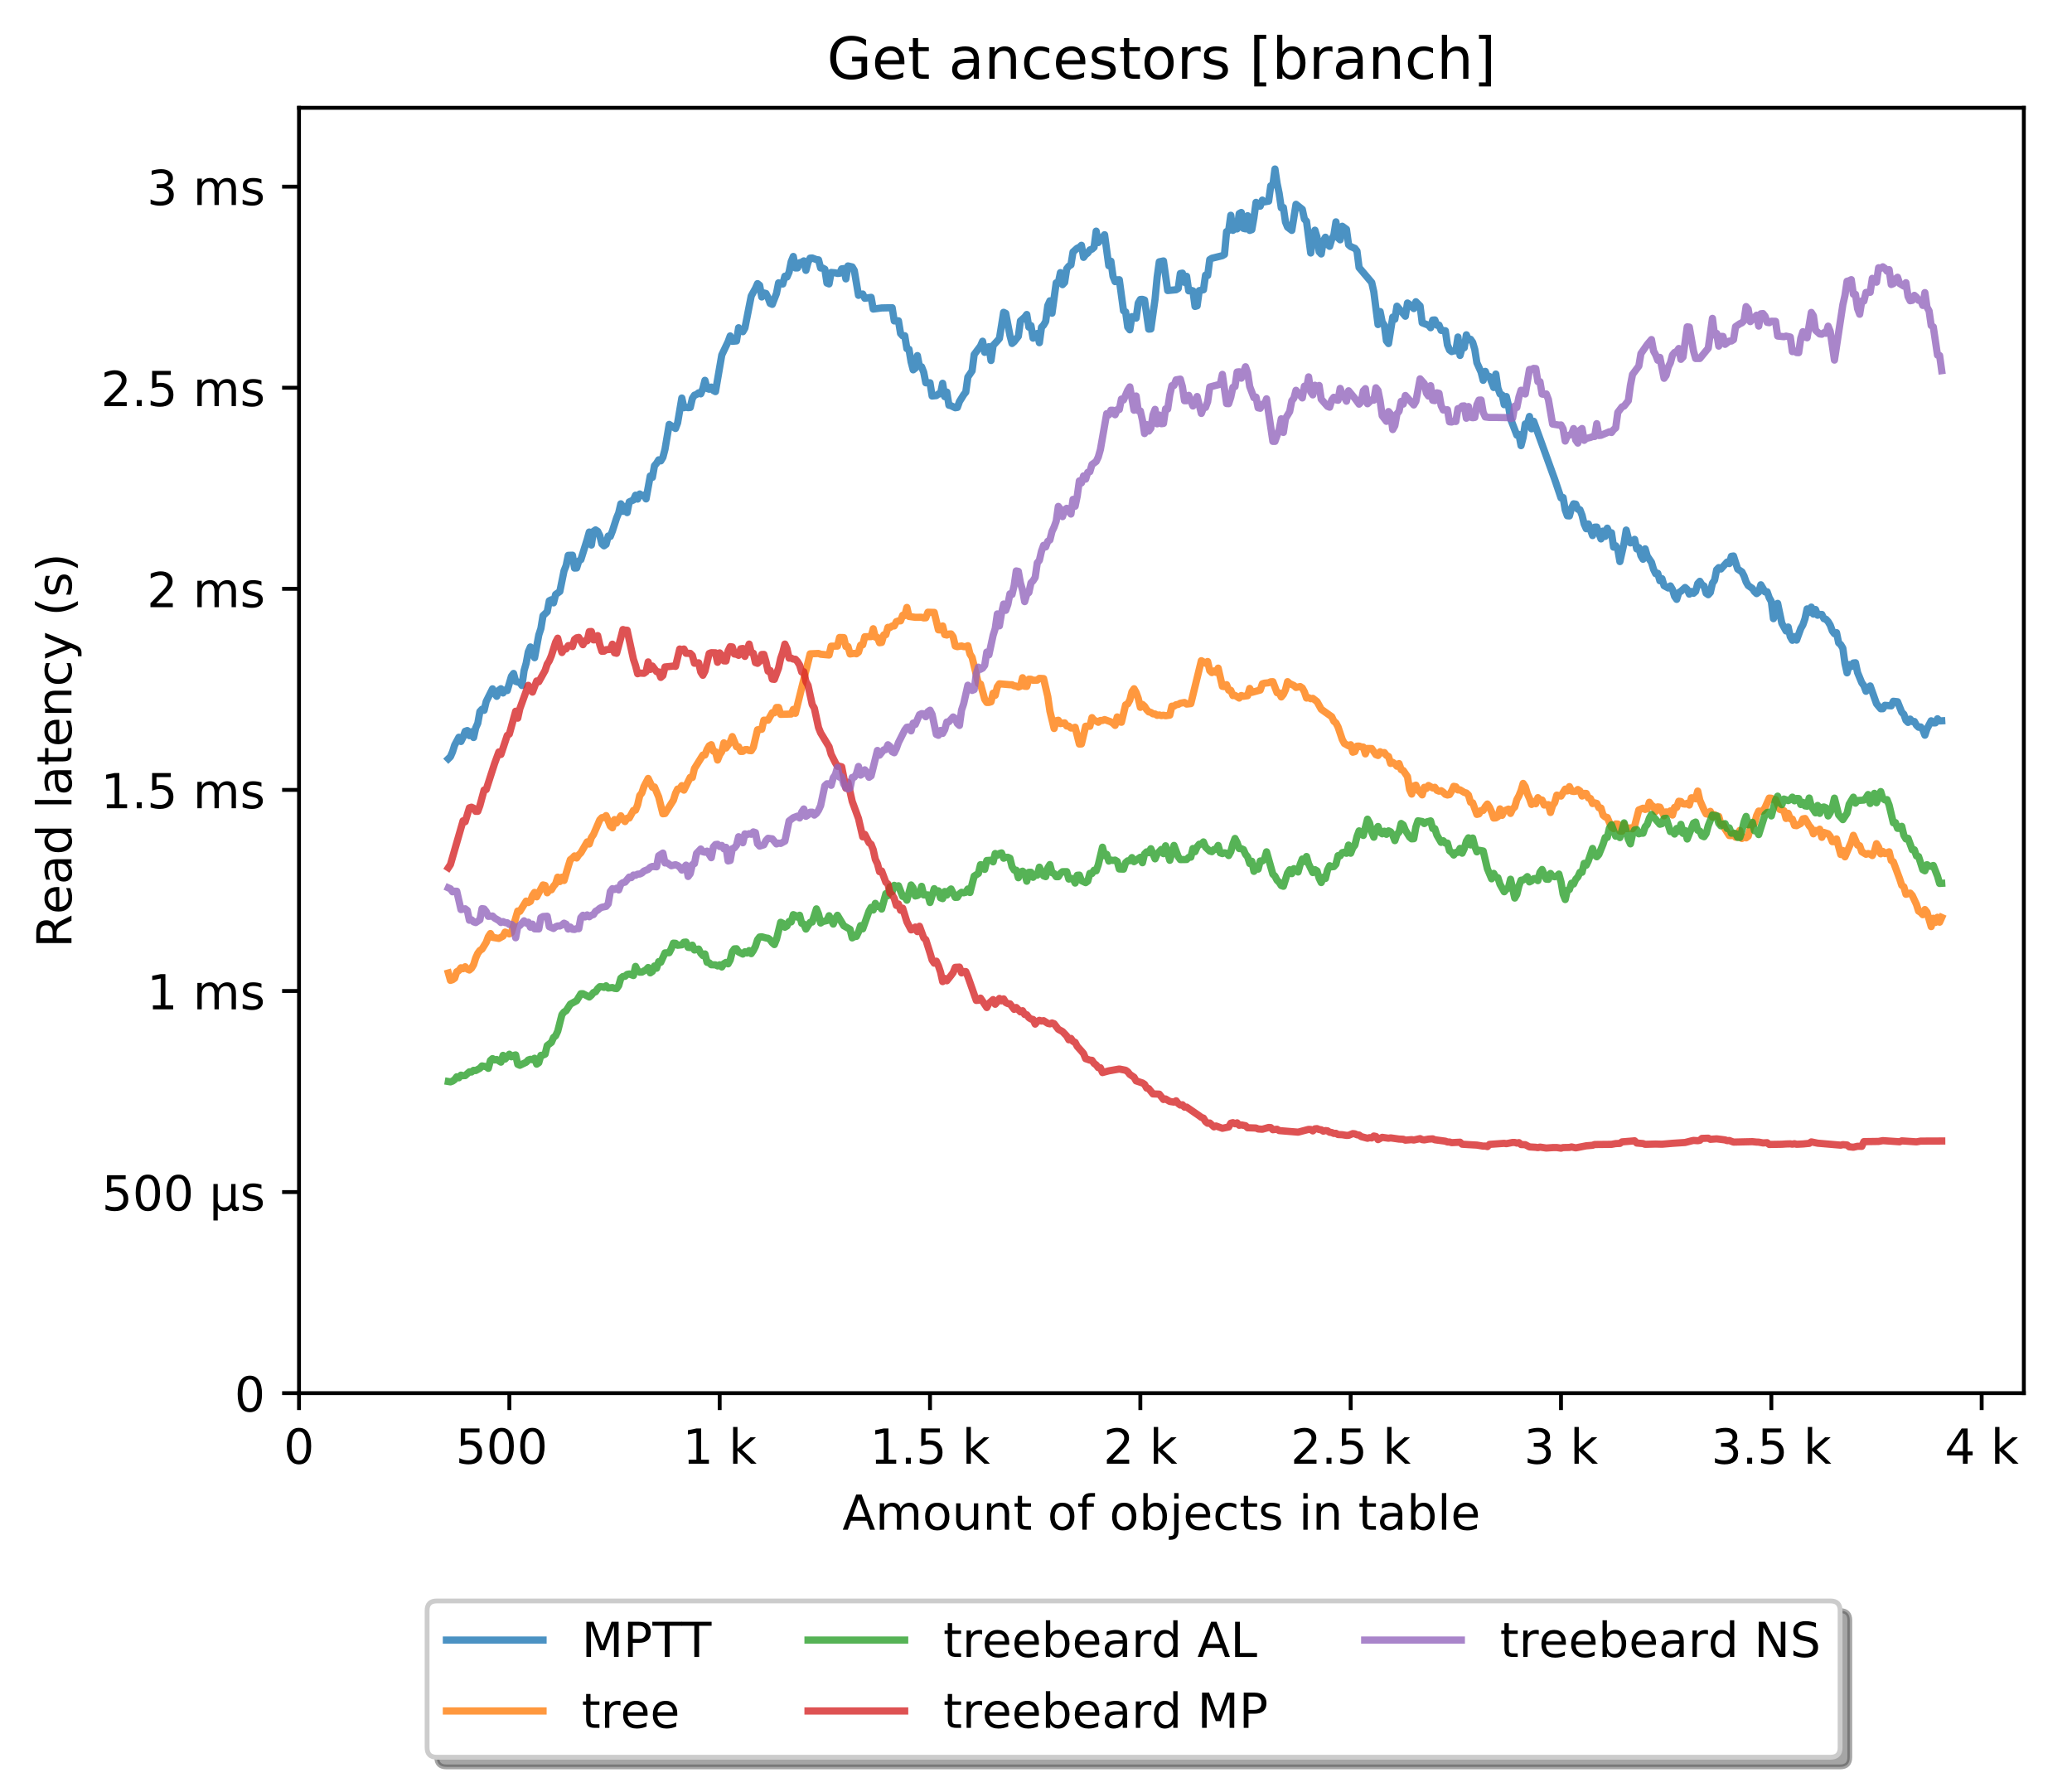 <?xml version="1.0" encoding="utf-8" standalone="no"?>
<!DOCTYPE svg PUBLIC "-//W3C//DTD SVG 1.1//EN"
  "http://www.w3.org/Graphics/SVG/1.1/DTD/svg11.dtd">
<!-- Created with matplotlib (http://matplotlib.org/) -->
<svg height="371pt" version="1.1" viewBox="0 0 429 371" width="429pt" xmlns="http://www.w3.org/2000/svg" xmlns:xlink="http://www.w3.org/1999/xlink">
 <defs>
  <style type="text/css">
*{stroke-linecap:butt;stroke-linejoin:round;}
  </style>
 </defs>
 <g id="figure_1">
  <g id="patch_1">
   <path d="M 0 371.002 
L 429.729 371.002 
L 429.729 0 
L 0 0 
z
" style="fill:#ffffff;"/>
  </g>
  <g id="axes_1">
   <g id="patch_2">
    <path d="M 61.909 288.43 
L 419.029 288.43 
L 419.029 22.318 
L 61.909 22.318 
z
" style="fill:#ffffff;"/>
   </g>
   <g id="matplotlib.axis_1">
    <g id="xtick_1">
     <g id="line2d_1">
      <defs>
       <path d="M 0 0 
L 0 3.5 
" id="m32f3e7b3ce" style="stroke:#000000;stroke-width:0.8;"/>
      </defs>
      <g>
       <use style="stroke:#000000;stroke-width:0.8;" x="61.909" xlink:href="#m32f3e7b3ce" y="288.43"/>
      </g>
     </g>
     <g id="text_1">
      <!-- 0 -->
      <defs>
       <path d="M 31.781 66.406 
Q 24.172 66.406 20.328 58.906 
Q 16.5 51.422 16.5 36.375 
Q 16.5 21.391 20.328 13.891 
Q 24.172 6.391 31.781 6.391 
Q 39.453 6.391 43.281 13.891 
Q 47.125 21.391 47.125 36.375 
Q 47.125 51.422 43.281 58.906 
Q 39.453 66.406 31.781 66.406 
z
M 31.781 74.219 
Q 44.047 74.219 50.516 64.516 
Q 56.984 54.828 56.984 36.375 
Q 56.984 17.969 50.516 8.266 
Q 44.047 -1.422 31.781 -1.422 
Q 19.531 -1.422 13.062 8.266 
Q 6.594 17.969 6.594 36.375 
Q 6.594 54.828 13.062 64.516 
Q 19.531 74.219 31.781 74.219 
z
" id="DejaVuSans-30"/>
      </defs>
      <g transform="translate(58.728 303.029)scale(0.1 -0.1)">
       <use xlink:href="#DejaVuSans-30"/>
      </g>
     </g>
    </g>
    <g id="xtick_2">
     <g id="line2d_2">
      <g>
       <use style="stroke:#000000;stroke-width:0.8;" x="105.458" xlink:href="#m32f3e7b3ce" y="288.43"/>
      </g>
     </g>
     <g id="text_2">
      <!-- 500  -->
      <defs>
       <path d="M 10.797 72.906 
L 49.516 72.906 
L 49.516 64.594 
L 19.828 64.594 
L 19.828 46.734 
Q 21.969 47.469 24.109 47.828 
Q 26.266 48.188 28.422 48.188 
Q 40.625 48.188 47.75 41.5 
Q 54.891 34.812 54.891 23.391 
Q 54.891 11.625 47.562 5.094 
Q 40.234 -1.422 26.906 -1.422 
Q 22.312 -1.422 17.547 -0.641 
Q 12.797 0.141 7.719 1.703 
L 7.719 11.625 
Q 12.109 9.234 16.797 8.062 
Q 21.484 6.891 26.703 6.891 
Q 35.156 6.891 40.078 11.328 
Q 45.016 15.766 45.016 23.391 
Q 45.016 31 40.078 35.438 
Q 35.156 39.891 26.703 39.891 
Q 22.75 39.891 18.812 39.016 
Q 14.891 38.141 10.797 36.281 
z
" id="DejaVuSans-35"/>
       <path id="DejaVuSans-20"/>
      </defs>
      <g transform="translate(94.325 303.029)scale(0.1 -0.1)">
       <use xlink:href="#DejaVuSans-35"/>
       <use x="63.623" xlink:href="#DejaVuSans-30"/>
       <use x="127.246" xlink:href="#DejaVuSans-30"/>
       <use x="190.869" xlink:href="#DejaVuSans-20"/>
      </g>
     </g>
    </g>
    <g id="xtick_3">
     <g id="line2d_3">
      <g>
       <use style="stroke:#000000;stroke-width:0.8;" x="149.007" xlink:href="#m32f3e7b3ce" y="288.43"/>
      </g>
     </g>
     <g id="text_3">
      <!-- 1 k -->
      <defs>
       <path d="M 12.406 8.297 
L 28.516 8.297 
L 28.516 63.922 
L 10.984 60.406 
L 10.984 69.391 
L 28.422 72.906 
L 38.281 72.906 
L 38.281 8.297 
L 54.391 8.297 
L 54.391 0 
L 12.406 0 
z
" id="DejaVuSans-31"/>
       <path d="M 9.078 75.984 
L 18.109 75.984 
L 18.109 31.109 
L 44.922 54.688 
L 56.391 54.688 
L 27.391 29.109 
L 57.625 0 
L 45.906 0 
L 18.109 26.703 
L 18.109 0 
L 9.078 0 
z
" id="DejaVuSans-6b"/>
      </defs>
      <g transform="translate(141.341 303.029)scale(0.1 -0.1)">
       <use xlink:href="#DejaVuSans-31"/>
       <use x="63.623" xlink:href="#DejaVuSans-20"/>
       <use x="95.41" xlink:href="#DejaVuSans-6b"/>
      </g>
     </g>
    </g>
    <g id="xtick_4">
     <g id="line2d_4">
      <g>
       <use style="stroke:#000000;stroke-width:0.8;" x="192.555" xlink:href="#m32f3e7b3ce" y="288.43"/>
      </g>
     </g>
     <g id="text_4">
      <!-- 1.5 k -->
      <defs>
       <path d="M 10.688 12.406 
L 21 12.406 
L 21 0 
L 10.688 0 
z
" id="DejaVuSans-2e"/>
      </defs>
      <g transform="translate(180.119 303.029)scale(0.1 -0.1)">
       <use xlink:href="#DejaVuSans-31"/>
       <use x="63.623" xlink:href="#DejaVuSans-2e"/>
       <use x="95.41" xlink:href="#DejaVuSans-35"/>
       <use x="159.033" xlink:href="#DejaVuSans-20"/>
       <use x="190.82" xlink:href="#DejaVuSans-6b"/>
      </g>
     </g>
    </g>
    <g id="xtick_5">
     <g id="line2d_5">
      <g>
       <use style="stroke:#000000;stroke-width:0.8;" x="236.104" xlink:href="#m32f3e7b3ce" y="288.43"/>
      </g>
     </g>
     <g id="text_5">
      <!-- 2 k -->
      <defs>
       <path d="M 19.188 8.297 
L 53.609 8.297 
L 53.609 0 
L 7.328 0 
L 7.328 8.297 
Q 12.938 14.109 22.625 23.891 
Q 32.328 33.688 34.812 36.531 
Q 39.547 41.844 41.422 45.531 
Q 43.312 49.219 43.312 52.781 
Q 43.312 58.594 39.234 62.25 
Q 35.156 65.922 28.609 65.922 
Q 23.969 65.922 18.812 64.312 
Q 13.672 62.703 7.812 59.422 
L 7.812 69.391 
Q 13.766 71.781 18.938 73 
Q 24.125 74.219 28.422 74.219 
Q 39.75 74.219 46.484 68.547 
Q 53.219 62.891 53.219 53.422 
Q 53.219 48.922 51.531 44.891 
Q 49.859 40.875 45.406 35.406 
Q 44.188 33.984 37.641 27.219 
Q 31.109 20.453 19.188 8.297 
z
" id="DejaVuSans-32"/>
      </defs>
      <g transform="translate(228.438 303.029)scale(0.1 -0.1)">
       <use xlink:href="#DejaVuSans-32"/>
       <use x="63.623" xlink:href="#DejaVuSans-20"/>
       <use x="95.41" xlink:href="#DejaVuSans-6b"/>
      </g>
     </g>
    </g>
    <g id="xtick_6">
     <g id="line2d_6">
      <g>
       <use style="stroke:#000000;stroke-width:0.8;" x="279.652" xlink:href="#m32f3e7b3ce" y="288.43"/>
      </g>
     </g>
     <g id="text_6">
      <!-- 2.5 k -->
      <g transform="translate(267.216 303.029)scale(0.1 -0.1)">
       <use xlink:href="#DejaVuSans-32"/>
       <use x="63.623" xlink:href="#DejaVuSans-2e"/>
       <use x="95.41" xlink:href="#DejaVuSans-35"/>
       <use x="159.033" xlink:href="#DejaVuSans-20"/>
       <use x="190.82" xlink:href="#DejaVuSans-6b"/>
      </g>
     </g>
    </g>
    <g id="xtick_7">
     <g id="line2d_7">
      <g>
       <use style="stroke:#000000;stroke-width:0.8;" x="323.201" xlink:href="#m32f3e7b3ce" y="288.43"/>
      </g>
     </g>
     <g id="text_7">
      <!-- 3 k -->
      <defs>
       <path d="M 40.578 39.312 
Q 47.656 37.797 51.625 33 
Q 55.609 28.219 55.609 21.188 
Q 55.609 10.406 48.188 4.484 
Q 40.766 -1.422 27.094 -1.422 
Q 22.516 -1.422 17.656 -0.516 
Q 12.797 0.391 7.625 2.203 
L 7.625 11.719 
Q 11.719 9.328 16.594 8.109 
Q 21.484 6.891 26.812 6.891 
Q 36.078 6.891 40.938 10.547 
Q 45.797 14.203 45.797 21.188 
Q 45.797 27.641 41.281 31.266 
Q 36.766 34.906 28.719 34.906 
L 20.219 34.906 
L 20.219 43.016 
L 29.109 43.016 
Q 36.375 43.016 40.234 45.922 
Q 44.094 48.828 44.094 54.297 
Q 44.094 59.906 40.109 62.906 
Q 36.141 65.922 28.719 65.922 
Q 24.656 65.922 20.016 65.031 
Q 15.375 64.156 9.812 62.312 
L 9.812 71.094 
Q 15.438 72.656 20.344 73.438 
Q 25.25 74.219 29.594 74.219 
Q 40.828 74.219 47.359 69.109 
Q 53.906 64.016 53.906 55.328 
Q 53.906 49.266 50.438 45.094 
Q 46.969 40.922 40.578 39.312 
z
" id="DejaVuSans-33"/>
      </defs>
      <g transform="translate(315.535 303.029)scale(0.1 -0.1)">
       <use xlink:href="#DejaVuSans-33"/>
       <use x="63.623" xlink:href="#DejaVuSans-20"/>
       <use x="95.41" xlink:href="#DejaVuSans-6b"/>
      </g>
     </g>
    </g>
    <g id="xtick_8">
     <g id="line2d_8">
      <g>
       <use style="stroke:#000000;stroke-width:0.8;" x="366.749" xlink:href="#m32f3e7b3ce" y="288.43"/>
      </g>
     </g>
     <g id="text_8">
      <!-- 3.5 k -->
      <g transform="translate(354.313 303.029)scale(0.1 -0.1)">
       <use xlink:href="#DejaVuSans-33"/>
       <use x="63.623" xlink:href="#DejaVuSans-2e"/>
       <use x="95.41" xlink:href="#DejaVuSans-35"/>
       <use x="159.033" xlink:href="#DejaVuSans-20"/>
       <use x="190.82" xlink:href="#DejaVuSans-6b"/>
      </g>
     </g>
    </g>
    <g id="xtick_9">
     <g id="line2d_9">
      <g>
       <use style="stroke:#000000;stroke-width:0.8;" x="410.298" xlink:href="#m32f3e7b3ce" y="288.43"/>
      </g>
     </g>
     <g id="text_9">
      <!-- 4 k -->
      <defs>
       <path d="M 37.797 64.312 
L 12.891 25.391 
L 37.797 25.391 
z
M 35.203 72.906 
L 47.609 72.906 
L 47.609 25.391 
L 58.016 25.391 
L 58.016 17.188 
L 47.609 17.188 
L 47.609 0 
L 37.797 0 
L 37.797 17.188 
L 4.891 17.188 
L 4.891 26.703 
z
" id="DejaVuSans-34"/>
      </defs>
      <g transform="translate(402.632 303.029)scale(0.1 -0.1)">
       <use xlink:href="#DejaVuSans-34"/>
       <use x="63.623" xlink:href="#DejaVuSans-20"/>
       <use x="95.41" xlink:href="#DejaVuSans-6b"/>
      </g>
     </g>
    </g>
    <g id="text_10">
     <!-- Amount of objects in table -->
     <defs>
      <path d="M 34.188 63.188 
L 20.797 26.906 
L 47.609 26.906 
z
M 28.609 72.906 
L 39.797 72.906 
L 67.578 0 
L 57.328 0 
L 50.688 18.703 
L 17.828 18.703 
L 11.188 0 
L 0.781 0 
z
" id="DejaVuSans-41"/>
      <path d="M 52 44.188 
Q 55.375 50.25 60.062 53.125 
Q 64.75 56 71.094 56 
Q 79.641 56 84.281 50.016 
Q 88.922 44.047 88.922 33.016 
L 88.922 0 
L 79.891 0 
L 79.891 32.719 
Q 79.891 40.578 77.094 44.375 
Q 74.312 48.188 68.609 48.188 
Q 61.625 48.188 57.562 43.547 
Q 53.516 38.922 53.516 30.906 
L 53.516 0 
L 44.484 0 
L 44.484 32.719 
Q 44.484 40.625 41.703 44.406 
Q 38.922 48.188 33.109 48.188 
Q 26.219 48.188 22.156 43.531 
Q 18.109 38.875 18.109 30.906 
L 18.109 0 
L 9.078 0 
L 9.078 54.688 
L 18.109 54.688 
L 18.109 46.188 
Q 21.188 51.219 25.484 53.609 
Q 29.781 56 35.688 56 
Q 41.656 56 45.828 52.969 
Q 50 49.953 52 44.188 
z
" id="DejaVuSans-6d"/>
      <path d="M 30.609 48.391 
Q 23.391 48.391 19.188 42.75 
Q 14.984 37.109 14.984 27.297 
Q 14.984 17.484 19.156 11.844 
Q 23.344 6.203 30.609 6.203 
Q 37.797 6.203 41.984 11.859 
Q 46.188 17.531 46.188 27.297 
Q 46.188 37.016 41.984 42.703 
Q 37.797 48.391 30.609 48.391 
z
M 30.609 56 
Q 42.328 56 49.016 48.375 
Q 55.719 40.766 55.719 27.297 
Q 55.719 13.875 49.016 6.219 
Q 42.328 -1.422 30.609 -1.422 
Q 18.844 -1.422 12.172 6.219 
Q 5.516 13.875 5.516 27.297 
Q 5.516 40.766 12.172 48.375 
Q 18.844 56 30.609 56 
z
" id="DejaVuSans-6f"/>
      <path d="M 8.5 21.578 
L 8.5 54.688 
L 17.484 54.688 
L 17.484 21.922 
Q 17.484 14.156 20.5 10.266 
Q 23.531 6.391 29.594 6.391 
Q 36.859 6.391 41.078 11.031 
Q 45.312 15.672 45.312 23.688 
L 45.312 54.688 
L 54.297 54.688 
L 54.297 0 
L 45.312 0 
L 45.312 8.406 
Q 42.047 3.422 37.719 1 
Q 33.406 -1.422 27.688 -1.422 
Q 18.266 -1.422 13.375 4.438 
Q 8.5 10.297 8.5 21.578 
z
M 31.109 56 
z
" id="DejaVuSans-75"/>
      <path d="M 54.891 33.016 
L 54.891 0 
L 45.906 0 
L 45.906 32.719 
Q 45.906 40.484 42.875 44.328 
Q 39.844 48.188 33.797 48.188 
Q 26.516 48.188 22.312 43.547 
Q 18.109 38.922 18.109 30.906 
L 18.109 0 
L 9.078 0 
L 9.078 54.688 
L 18.109 54.688 
L 18.109 46.188 
Q 21.344 51.125 25.703 53.562 
Q 30.078 56 35.797 56 
Q 45.219 56 50.047 50.172 
Q 54.891 44.344 54.891 33.016 
z
" id="DejaVuSans-6e"/>
      <path d="M 18.312 70.219 
L 18.312 54.688 
L 36.812 54.688 
L 36.812 47.703 
L 18.312 47.703 
L 18.312 18.016 
Q 18.312 11.328 20.141 9.422 
Q 21.969 7.516 27.594 7.516 
L 36.812 7.516 
L 36.812 0 
L 27.594 0 
Q 17.188 0 13.234 3.875 
Q 9.281 7.766 9.281 18.016 
L 9.281 47.703 
L 2.688 47.703 
L 2.688 54.688 
L 9.281 54.688 
L 9.281 70.219 
z
" id="DejaVuSans-74"/>
      <path d="M 37.109 75.984 
L 37.109 68.5 
L 28.516 68.5 
Q 23.688 68.5 21.797 66.547 
Q 19.922 64.594 19.922 59.516 
L 19.922 54.688 
L 34.719 54.688 
L 34.719 47.703 
L 19.922 47.703 
L 19.922 0 
L 10.891 0 
L 10.891 47.703 
L 2.297 47.703 
L 2.297 54.688 
L 10.891 54.688 
L 10.891 58.5 
Q 10.891 67.625 15.141 71.797 
Q 19.391 75.984 28.609 75.984 
z
" id="DejaVuSans-66"/>
      <path d="M 48.688 27.297 
Q 48.688 37.203 44.609 42.844 
Q 40.531 48.484 33.406 48.484 
Q 26.266 48.484 22.188 42.844 
Q 18.109 37.203 18.109 27.297 
Q 18.109 17.391 22.188 11.75 
Q 26.266 6.109 33.406 6.109 
Q 40.531 6.109 44.609 11.75 
Q 48.688 17.391 48.688 27.297 
z
M 18.109 46.391 
Q 20.953 51.266 25.266 53.625 
Q 29.594 56 35.594 56 
Q 45.562 56 51.781 48.094 
Q 58.016 40.188 58.016 27.297 
Q 58.016 14.406 51.781 6.484 
Q 45.562 -1.422 35.594 -1.422 
Q 29.594 -1.422 25.266 0.953 
Q 20.953 3.328 18.109 8.203 
L 18.109 0 
L 9.078 0 
L 9.078 75.984 
L 18.109 75.984 
z
" id="DejaVuSans-62"/>
      <path d="M 9.422 54.688 
L 18.406 54.688 
L 18.406 -0.984 
Q 18.406 -11.422 14.422 -16.109 
Q 10.453 -20.797 1.609 -20.797 
L -1.812 -20.797 
L -1.812 -13.188 
L 0.594 -13.188 
Q 5.719 -13.188 7.562 -10.812 
Q 9.422 -8.453 9.422 -0.984 
z
M 9.422 75.984 
L 18.406 75.984 
L 18.406 64.594 
L 9.422 64.594 
z
" id="DejaVuSans-6a"/>
      <path d="M 56.203 29.594 
L 56.203 25.203 
L 14.891 25.203 
Q 15.484 15.922 20.484 11.062 
Q 25.484 6.203 34.422 6.203 
Q 39.594 6.203 44.453 7.469 
Q 49.312 8.734 54.109 11.281 
L 54.109 2.781 
Q 49.266 0.734 44.188 -0.344 
Q 39.109 -1.422 33.891 -1.422 
Q 20.797 -1.422 13.156 6.188 
Q 5.516 13.812 5.516 26.812 
Q 5.516 40.234 12.766 48.109 
Q 20.016 56 32.328 56 
Q 43.359 56 49.781 48.891 
Q 56.203 41.797 56.203 29.594 
z
M 47.219 32.234 
Q 47.125 39.594 43.094 43.984 
Q 39.062 48.391 32.422 48.391 
Q 24.906 48.391 20.391 44.141 
Q 15.875 39.891 15.188 32.172 
z
" id="DejaVuSans-65"/>
      <path d="M 48.781 52.594 
L 48.781 44.188 
Q 44.969 46.297 41.141 47.344 
Q 37.312 48.391 33.406 48.391 
Q 24.656 48.391 19.812 42.844 
Q 14.984 37.312 14.984 27.297 
Q 14.984 17.281 19.812 11.734 
Q 24.656 6.203 33.406 6.203 
Q 37.312 6.203 41.141 7.25 
Q 44.969 8.297 48.781 10.406 
L 48.781 2.094 
Q 45.016 0.344 40.984 -0.531 
Q 36.969 -1.422 32.422 -1.422 
Q 20.062 -1.422 12.781 6.344 
Q 5.516 14.109 5.516 27.297 
Q 5.516 40.672 12.859 48.328 
Q 20.219 56 33.016 56 
Q 37.156 56 41.109 55.141 
Q 45.062 54.297 48.781 52.594 
z
" id="DejaVuSans-63"/>
      <path d="M 44.281 53.078 
L 44.281 44.578 
Q 40.484 46.531 36.375 47.5 
Q 32.281 48.484 27.875 48.484 
Q 21.188 48.484 17.844 46.438 
Q 14.5 44.391 14.5 40.281 
Q 14.5 37.156 16.891 35.375 
Q 19.281 33.594 26.516 31.984 
L 29.594 31.297 
Q 39.156 29.25 43.188 25.516 
Q 47.219 21.781 47.219 15.094 
Q 47.219 7.469 41.188 3.016 
Q 35.156 -1.422 24.609 -1.422 
Q 20.219 -1.422 15.453 -0.562 
Q 10.688 0.297 5.422 2 
L 5.422 11.281 
Q 10.406 8.688 15.234 7.391 
Q 20.062 6.109 24.812 6.109 
Q 31.156 6.109 34.562 8.281 
Q 37.984 10.453 37.984 14.406 
Q 37.984 18.062 35.516 20.016 
Q 33.062 21.969 24.703 23.781 
L 21.578 24.516 
Q 13.234 26.266 9.516 29.906 
Q 5.812 33.547 5.812 39.891 
Q 5.812 47.609 11.281 51.797 
Q 16.75 56 26.812 56 
Q 31.781 56 36.172 55.266 
Q 40.578 54.547 44.281 53.078 
z
" id="DejaVuSans-73"/>
      <path d="M 9.422 54.688 
L 18.406 54.688 
L 18.406 0 
L 9.422 0 
z
M 9.422 75.984 
L 18.406 75.984 
L 18.406 64.594 
L 9.422 64.594 
z
" id="DejaVuSans-69"/>
      <path d="M 34.281 27.484 
Q 23.391 27.484 19.188 25 
Q 14.984 22.516 14.984 16.5 
Q 14.984 11.719 18.141 8.906 
Q 21.297 6.109 26.703 6.109 
Q 34.188 6.109 38.703 11.406 
Q 43.219 16.703 43.219 25.484 
L 43.219 27.484 
z
M 52.203 31.203 
L 52.203 0 
L 43.219 0 
L 43.219 8.297 
Q 40.141 3.328 35.547 0.953 
Q 30.953 -1.422 24.312 -1.422 
Q 15.922 -1.422 10.953 3.297 
Q 6 8.016 6 15.922 
Q 6 25.141 12.172 29.828 
Q 18.359 34.516 30.609 34.516 
L 43.219 34.516 
L 43.219 35.406 
Q 43.219 41.609 39.141 45 
Q 35.062 48.391 27.688 48.391 
Q 23 48.391 18.547 47.266 
Q 14.109 46.141 10.016 43.891 
L 10.016 52.203 
Q 14.938 54.109 19.578 55.047 
Q 24.219 56 28.609 56 
Q 40.484 56 46.344 49.844 
Q 52.203 43.703 52.203 31.203 
z
" id="DejaVuSans-61"/>
      <path d="M 9.422 75.984 
L 18.406 75.984 
L 18.406 0 
L 9.422 0 
z
" id="DejaVuSans-6c"/>
     </defs>
     <g transform="translate(174.411 316.707)scale(0.1 -0.1)">
      <use xlink:href="#DejaVuSans-41"/>
      <use x="68.408" xlink:href="#DejaVuSans-6d"/>
      <use x="165.82" xlink:href="#DejaVuSans-6f"/>
      <use x="227.002" xlink:href="#DejaVuSans-75"/>
      <use x="290.381" xlink:href="#DejaVuSans-6e"/>
      <use x="353.76" xlink:href="#DejaVuSans-74"/>
      <use x="392.969" xlink:href="#DejaVuSans-20"/>
      <use x="424.756" xlink:href="#DejaVuSans-6f"/>
      <use x="485.938" xlink:href="#DejaVuSans-66"/>
      <use x="521.143" xlink:href="#DejaVuSans-20"/>
      <use x="552.93" xlink:href="#DejaVuSans-6f"/>
      <use x="614.111" xlink:href="#DejaVuSans-62"/>
      <use x="677.588" xlink:href="#DejaVuSans-6a"/>
      <use x="705.371" xlink:href="#DejaVuSans-65"/>
      <use x="766.895" xlink:href="#DejaVuSans-63"/>
      <use x="821.875" xlink:href="#DejaVuSans-74"/>
      <use x="861.084" xlink:href="#DejaVuSans-73"/>
      <use x="913.184" xlink:href="#DejaVuSans-20"/>
      <use x="944.971" xlink:href="#DejaVuSans-69"/>
      <use x="972.754" xlink:href="#DejaVuSans-6e"/>
      <use x="1036.133" xlink:href="#DejaVuSans-20"/>
      <use x="1067.92" xlink:href="#DejaVuSans-74"/>
      <use x="1107.129" xlink:href="#DejaVuSans-61"/>
      <use x="1168.408" xlink:href="#DejaVuSans-62"/>
      <use x="1231.885" xlink:href="#DejaVuSans-6c"/>
      <use x="1259.668" xlink:href="#DejaVuSans-65"/>
     </g>
    </g>
   </g>
   <g id="matplotlib.axis_2">
    <g id="ytick_1">
     <g id="line2d_10">
      <defs>
       <path d="M 0 0 
L -3.5 0 
" id="m5b81272d53" style="stroke:#000000;stroke-width:0.8;"/>
      </defs>
      <g>
       <use style="stroke:#000000;stroke-width:0.8;" x="61.909" xlink:href="#m5b81272d53" y="288.43"/>
      </g>
     </g>
     <g id="text_11">
      <!-- 0 -->
      <g transform="translate(48.547 292.229)scale(0.1 -0.1)">
       <use xlink:href="#DejaVuSans-30"/>
      </g>
     </g>
    </g>
    <g id="ytick_2">
     <g id="line2d_11">
      <g>
       <use style="stroke:#000000;stroke-width:0.8;" x="61.909" xlink:href="#m5b81272d53" y="246.799"/>
      </g>
     </g>
     <g id="text_12">
      <!-- 500 µs -->
      <defs>
       <path d="M 8.5 -20.797 
L 8.5 54.688 
L 17.484 54.688 
L 17.484 20.703 
Q 17.484 13.625 20.844 10 
Q 24.219 6.391 30.812 6.391 
Q 38.031 6.391 41.672 10.484 
Q 45.312 14.594 45.312 22.797 
L 45.312 54.688 
L 54.297 54.688 
L 54.297 12.594 
Q 54.297 9.672 55.141 8.281 
Q 56 6.891 57.812 6.891 
Q 58.25 6.891 59.031 7.156 
Q 59.812 7.422 61.188 8.016 
L 61.188 0.781 
Q 59.188 -0.344 57.391 -0.875 
Q 55.609 -1.422 53.906 -1.422 
Q 50.531 -1.422 48.531 0.484 
Q 46.531 2.391 45.797 6.297 
Q 43.359 2.438 39.812 0.5 
Q 36.281 -1.422 31.5 -1.422 
Q 26.516 -1.422 23.016 0.484 
Q 19.531 2.391 17.484 6.203 
L 17.484 -20.797 
z
" id="DejaVuSans-b5"/>
      </defs>
      <g transform="translate(21.072 250.598)scale(0.1 -0.1)">
       <use xlink:href="#DejaVuSans-35"/>
       <use x="63.623" xlink:href="#DejaVuSans-30"/>
       <use x="127.246" xlink:href="#DejaVuSans-30"/>
       <use x="190.869" xlink:href="#DejaVuSans-20"/>
       <use x="222.656" xlink:href="#DejaVuSans-b5"/>
       <use x="286.279" xlink:href="#DejaVuSans-73"/>
      </g>
     </g>
    </g>
    <g id="ytick_3">
     <g id="line2d_12">
      <g>
       <use style="stroke:#000000;stroke-width:0.8;" x="61.909" xlink:href="#m5b81272d53" y="205.168"/>
      </g>
     </g>
     <g id="text_13">
      <!-- 1 ms -->
      <g transform="translate(30.419 208.967)scale(0.1 -0.1)">
       <use xlink:href="#DejaVuSans-31"/>
       <use x="63.623" xlink:href="#DejaVuSans-20"/>
       <use x="95.41" xlink:href="#DejaVuSans-6d"/>
       <use x="192.822" xlink:href="#DejaVuSans-73"/>
      </g>
     </g>
    </g>
    <g id="ytick_4">
     <g id="line2d_13">
      <g>
       <use style="stroke:#000000;stroke-width:0.8;" x="61.909" xlink:href="#m5b81272d53" y="163.537"/>
      </g>
     </g>
     <g id="text_14">
      <!-- 1.5 ms -->
      <g transform="translate(20.878 167.336)scale(0.1 -0.1)">
       <use xlink:href="#DejaVuSans-31"/>
       <use x="63.623" xlink:href="#DejaVuSans-2e"/>
       <use x="95.41" xlink:href="#DejaVuSans-35"/>
       <use x="159.033" xlink:href="#DejaVuSans-20"/>
       <use x="190.82" xlink:href="#DejaVuSans-6d"/>
       <use x="288.232" xlink:href="#DejaVuSans-73"/>
      </g>
     </g>
    </g>
    <g id="ytick_5">
     <g id="line2d_14">
      <g>
       <use style="stroke:#000000;stroke-width:0.8;" x="61.909" xlink:href="#m5b81272d53" y="121.906"/>
      </g>
     </g>
     <g id="text_15">
      <!-- 2 ms -->
      <g transform="translate(30.419 125.705)scale(0.1 -0.1)">
       <use xlink:href="#DejaVuSans-32"/>
       <use x="63.623" xlink:href="#DejaVuSans-20"/>
       <use x="95.41" xlink:href="#DejaVuSans-6d"/>
       <use x="192.822" xlink:href="#DejaVuSans-73"/>
      </g>
     </g>
    </g>
    <g id="ytick_6">
     <g id="line2d_15">
      <g>
       <use style="stroke:#000000;stroke-width:0.8;" x="61.909" xlink:href="#m5b81272d53" y="80.275"/>
      </g>
     </g>
     <g id="text_16">
      <!-- 2.5 ms -->
      <g transform="translate(20.878 84.074)scale(0.1 -0.1)">
       <use xlink:href="#DejaVuSans-32"/>
       <use x="63.623" xlink:href="#DejaVuSans-2e"/>
       <use x="95.41" xlink:href="#DejaVuSans-35"/>
       <use x="159.033" xlink:href="#DejaVuSans-20"/>
       <use x="190.82" xlink:href="#DejaVuSans-6d"/>
       <use x="288.232" xlink:href="#DejaVuSans-73"/>
      </g>
     </g>
    </g>
    <g id="ytick_7">
     <g id="line2d_16">
      <g>
       <use style="stroke:#000000;stroke-width:0.8;" x="61.909" xlink:href="#m5b81272d53" y="38.644"/>
      </g>
     </g>
     <g id="text_17">
      <!-- 3 ms -->
      <g transform="translate(30.419 42.443)scale(0.1 -0.1)">
       <use xlink:href="#DejaVuSans-33"/>
       <use x="63.623" xlink:href="#DejaVuSans-20"/>
       <use x="95.41" xlink:href="#DejaVuSans-6d"/>
       <use x="192.822" xlink:href="#DejaVuSans-73"/>
      </g>
     </g>
    </g>
    <g id="text_18">
     <!-- Read latency (s) -->
     <defs>
      <path d="M 44.391 34.188 
Q 47.562 33.109 50.562 29.594 
Q 53.562 26.078 56.594 19.922 
L 66.609 0 
L 56 0 
L 46.688 18.703 
Q 43.062 26.031 39.672 28.422 
Q 36.281 30.812 30.422 30.812 
L 19.672 30.812 
L 19.672 0 
L 9.812 0 
L 9.812 72.906 
L 32.078 72.906 
Q 44.578 72.906 50.734 67.672 
Q 56.891 62.453 56.891 51.906 
Q 56.891 45.016 53.688 40.469 
Q 50.484 35.938 44.391 34.188 
z
M 19.672 64.797 
L 19.672 38.922 
L 32.078 38.922 
Q 39.203 38.922 42.844 42.219 
Q 46.484 45.516 46.484 51.906 
Q 46.484 58.297 42.844 61.547 
Q 39.203 64.797 32.078 64.797 
z
" id="DejaVuSans-52"/>
      <path d="M 45.406 46.391 
L 45.406 75.984 
L 54.391 75.984 
L 54.391 0 
L 45.406 0 
L 45.406 8.203 
Q 42.578 3.328 38.25 0.953 
Q 33.938 -1.422 27.875 -1.422 
Q 17.969 -1.422 11.734 6.484 
Q 5.516 14.406 5.516 27.297 
Q 5.516 40.188 11.734 48.094 
Q 17.969 56 27.875 56 
Q 33.938 56 38.25 53.625 
Q 42.578 51.266 45.406 46.391 
z
M 14.797 27.297 
Q 14.797 17.391 18.875 11.75 
Q 22.953 6.109 30.078 6.109 
Q 37.203 6.109 41.297 11.75 
Q 45.406 17.391 45.406 27.297 
Q 45.406 37.203 41.297 42.844 
Q 37.203 48.484 30.078 48.484 
Q 22.953 48.484 18.875 42.844 
Q 14.797 37.203 14.797 27.297 
z
" id="DejaVuSans-64"/>
      <path d="M 32.172 -5.078 
Q 28.375 -14.844 24.75 -17.812 
Q 21.141 -20.797 15.094 -20.797 
L 7.906 -20.797 
L 7.906 -13.281 
L 13.188 -13.281 
Q 16.891 -13.281 18.938 -11.516 
Q 21 -9.766 23.484 -3.219 
L 25.094 0.875 
L 2.984 54.688 
L 12.5 54.688 
L 29.594 11.922 
L 46.688 54.688 
L 56.203 54.688 
z
" id="DejaVuSans-79"/>
      <path d="M 31 75.875 
Q 24.469 64.656 21.281 53.656 
Q 18.109 42.672 18.109 31.391 
Q 18.109 20.125 21.312 9.062 
Q 24.516 -2 31 -13.188 
L 23.188 -13.188 
Q 15.875 -1.703 12.234 9.375 
Q 8.594 20.453 8.594 31.391 
Q 8.594 42.281 12.203 53.312 
Q 15.828 64.359 23.188 75.875 
z
" id="DejaVuSans-28"/>
      <path d="M 8.016 75.875 
L 15.828 75.875 
Q 23.141 64.359 26.781 53.312 
Q 30.422 42.281 30.422 31.391 
Q 30.422 20.453 26.781 9.375 
Q 23.141 -1.703 15.828 -13.188 
L 8.016 -13.188 
Q 14.5 -2 17.703 9.062 
Q 20.906 20.125 20.906 31.391 
Q 20.906 42.672 17.703 53.656 
Q 14.5 64.656 8.016 75.875 
z
" id="DejaVuSans-29"/>
     </defs>
     <g transform="translate(14.798 196.212)rotate(-90)scale(0.1 -0.1)">
      <use xlink:href="#DejaVuSans-52"/>
      <use x="69.42" xlink:href="#DejaVuSans-65"/>
      <use x="130.943" xlink:href="#DejaVuSans-61"/>
      <use x="192.223" xlink:href="#DejaVuSans-64"/>
      <use x="255.699" xlink:href="#DejaVuSans-20"/>
      <use x="287.486" xlink:href="#DejaVuSans-6c"/>
      <use x="315.27" xlink:href="#DejaVuSans-61"/>
      <use x="376.549" xlink:href="#DejaVuSans-74"/>
      <use x="415.758" xlink:href="#DejaVuSans-65"/>
      <use x="477.281" xlink:href="#DejaVuSans-6e"/>
      <use x="540.66" xlink:href="#DejaVuSans-63"/>
      <use x="595.641" xlink:href="#DejaVuSans-79"/>
      <use x="654.82" xlink:href="#DejaVuSans-20"/>
      <use x="686.607" xlink:href="#DejaVuSans-28"/>
      <use x="725.621" xlink:href="#DejaVuSans-73"/>
      <use x="777.721" xlink:href="#DejaVuSans-29"/>
     </g>
    </g>
   </g>
   <g id="line2d_17">
    <path clip-path="url(#p32ea2f91e6)" d="M 92.829 157.084 
L 93.264 156.657 
L 93.7 155.642 
L 94.135 154.269 
L 95.006 152.63 
L 95.442 153.509 
L 95.877 152.621 
L 96.313 151.402 
L 96.748 151.245 
L 97.184 152.298 
L 97.619 151.485 
L 98.055 152.692 
L 98.49 150.709 
L 98.926 149.727 
L 99.361 147.314 
L 99.797 146.837 
L 100.232 147.06 
L 100.668 145.225 
L 101.974 142.608 
L 102.41 143.582 
L 102.845 144.159 
L 103.281 142.909 
L 103.716 142.588 
L 104.151 143.465 
L 104.587 142.846 
L 105.022 142.964 
L 105.893 140.001 
L 106.329 139.424 
L 106.764 141.068 
L 107.635 141.33 
L 108.071 141.924 
L 108.506 138.831 
L 108.942 137.308 
L 109.377 134.946 
L 109.813 133.941 
L 110.248 135.294 
L 110.684 136.166 
L 111.555 131.453 
L 111.99 130.125 
L 112.426 127.473 
L 113.297 126.642 
L 113.732 124.379 
L 114.168 124.166 
L 114.603 124.812 
L 115.039 123.073 
L 115.91 122.456 
L 116.781 118.181 
L 117.216 117.089 
L 117.652 114.975 
L 118.523 114.944 
L 118.958 117.612 
L 119.393 117.589 
L 119.829 116.147 
L 120.264 115.871 
L 121.571 111.7 
L 122.006 110.148 
L 122.442 112.839 
L 122.877 110.013 
L 123.313 109.71 
L 123.748 109.995 
L 124.184 110.883 
L 124.619 112.598 
L 125.055 113 
L 125.49 112.691 
L 125.926 110.974 
L 126.361 111.065 
L 126.797 109.939 
L 127.668 107.226 
L 128.103 106.164 
L 128.539 104.304 
L 128.974 105.868 
L 129.41 104.834 
L 129.845 106.126 
L 130.281 103.908 
L 131.152 103.516 
L 131.587 102.522 
L 132.023 103.324 
L 132.458 102.273 
L 132.894 102.576 
L 133.329 102.508 
L 133.765 103.288 
L 134.635 98.537 
L 135.071 98.835 
L 135.506 96.424 
L 135.942 95.91 
L 136.377 95.202 
L 136.813 95.416 
L 137.248 94.686 
L 137.684 93.015 
L 138.555 87.867 
L 139.861 88.707 
L 140.297 87.543 
L 141.168 82.406 
L 141.603 84.408 
L 142.039 84.313 
L 142.474 84.401 
L 142.91 84.358 
L 143.345 82.5 
L 143.781 81.817 
L 144.216 81.662 
L 144.652 81.324 
L 145.087 81.541 
L 145.523 80.441 
L 145.958 78.741 
L 146.394 80.431 
L 146.829 80.578 
L 147.265 80.143 
L 147.7 80.845 
L 148.136 81.074 
L 149.442 73.492 
L 150.748 70.742 
L 151.184 69.548 
L 151.619 70.662 
L 152.49 70.585 
L 152.926 67.851 
L 153.361 68.48 
L 153.797 68.671 
L 154.232 67.906 
L 155.103 63.481 
L 155.539 61.282 
L 156.41 59.71 
L 156.845 58.721 
L 157.281 59.065 
L 157.716 61.481 
L 158.152 60.651 
L 158.587 60.753 
L 159.023 61.629 
L 159.458 62.82 
L 159.894 63.013 
L 160.765 60.761 
L 161.2 58.556 
L 161.636 58.742 
L 162.071 58.795 
L 162.507 57.182 
L 162.942 57.347 
L 163.378 56.329 
L 163.813 54.163 
L 164.249 53.097 
L 164.684 55.476 
L 165.119 55.466 
L 165.555 54.399 
L 165.99 54.292 
L 166.426 54.01 
L 166.861 55.975 
L 167.297 54.3 
L 167.732 53.446 
L 168.168 53.416 
L 169.039 53.746 
L 169.474 53.798 
L 169.91 55.487 
L 170.345 55.503 
L 170.781 55.734 
L 171.216 58.605 
L 171.652 58.78 
L 172.087 56.405 
L 172.958 56.485 
L 173.394 56.613 
L 173.829 56.578 
L 174.265 55.665 
L 174.7 55.606 
L 175.136 57.737 
L 175.571 55.059 
L 176.442 55.261 
L 176.878 55.988 
L 177.749 61.144 
L 178.184 60.937 
L 178.62 60.869 
L 179.055 61.754 
L 180.361 61.556 
L 180.797 63.983 
L 182.539 63.754 
L 184.716 63.709 
L 185.152 66.441 
L 186.023 66.416 
L 186.458 69.048 
L 186.894 69.527 
L 187.329 69.51 
L 187.765 72.186 
L 188.2 72.311 
L 188.636 74.92 
L 189.071 76.569 
L 189.507 76.227 
L 189.942 73.62 
L 190.378 75.885 
L 190.813 75.944 
L 191.249 77.066 
L 191.684 79.254 
L 192.555 79.248 
L 192.991 81.987 
L 193.862 81.9 
L 194.297 81.564 
L 194.732 81.516 
L 195.168 79.352 
L 195.603 82.122 
L 196.039 81.172 
L 196.474 83.897 
L 196.91 83.995 
L 197.781 84.421 
L 198.216 84.356 
L 198.652 83.137 
L 199.523 81.729 
L 199.958 81.184 
L 200.394 78.056 
L 201.265 76.785 
L 201.7 73.394 
L 203.007 71.645 
L 203.442 70.644 
L 203.878 72.947 
L 204.313 72.485 
L 204.749 71.772 
L 205.184 74.635 
L 205.62 71.525 
L 206.491 70.581 
L 206.926 70.068 
L 207.797 64.659 
L 208.233 64.879 
L 209.104 69.43 
L 209.539 71.106 
L 209.974 70.743 
L 210.845 69.622 
L 211.281 66.44 
L 212.152 65.678 
L 212.587 65.109 
L 213.023 67.731 
L 213.458 67.41 
L 213.894 70.005 
L 214.765 69.042 
L 215.2 70.953 
L 215.636 67.755 
L 216.071 67.299 
L 216.507 66.543 
L 216.942 63.255 
L 217.378 62.279 
L 217.813 64.844 
L 218.684 58.551 
L 219.12 58.565 
L 219.555 56.444 
L 219.991 58.932 
L 220.426 58.471 
L 220.862 55.64 
L 221.297 55.099 
L 221.733 54.834 
L 222.168 52.165 
L 223.039 51.384 
L 223.475 51.213 
L 223.91 50.784 
L 224.346 53.282 
L 224.781 52.7 
L 225.216 52.378 
L 225.652 51.74 
L 226.087 51.587 
L 226.523 51.197 
L 226.958 47.853 
L 227.394 50.22 
L 228.7 48.596 
L 229.571 55.017 
L 230.007 54.075 
L 230.442 57.211 
L 230.878 58.307 
L 231.313 57.936 
L 231.749 57.916 
L 232.62 64.335 
L 233.055 64.571 
L 233.491 67.723 
L 233.926 68.283 
L 234.362 65.55 
L 234.797 65.633 
L 235.233 65.862 
L 235.668 62.746 
L 236.104 62.003 
L 236.539 61.971 
L 236.975 62.12 
L 237.846 68.142 
L 238.281 68.106 
L 239.152 61.919 
L 239.588 57.34 
L 240.023 54.205 
L 240.894 54.021 
L 241.765 60.153 
L 243.507 59.986 
L 243.942 59.726 
L 244.378 56.627 
L 244.813 56.547 
L 245.249 58.452 
L 245.684 57.204 
L 246.12 60.215 
L 246.555 60.082 
L 246.991 60.223 
L 247.426 63.443 
L 247.862 63.317 
L 248.297 60.169 
L 249.168 59.994 
L 249.604 56.957 
L 250.039 57.044 
L 250.475 53.739 
L 250.91 53.474 
L 253.088 52.931 
L 253.523 52.672 
L 253.959 47.94 
L 254.394 47.718 
L 254.83 44.569 
L 255.265 47.69 
L 255.7 47.357 
L 256.136 47.39 
L 256.571 44.225 
L 257.007 43.987 
L 257.442 47.279 
L 257.878 47.384 
L 258.313 44.661 
L 258.749 47.705 
L 259.184 47.548 
L 259.62 45.064 
L 260.055 41.892 
L 260.491 42.666 
L 260.926 42.682 
L 261.362 41.428 
L 261.797 41.799 
L 262.668 41.642 
L 263.104 38.465 
L 263.539 38.318 
L 263.975 34.99 
L 264.41 37.915 
L 264.846 40.043 
L 265.281 43.029 
L 265.717 42.956 
L 266.152 45.96 
L 266.588 47.025 
L 267.459 47.698 
L 268.33 42.301 
L 269.636 43.341 
L 270.072 45.359 
L 270.507 45.821 
L 271.378 52.377 
L 271.813 48.728 
L 272.249 47.657 
L 272.684 49.099 
L 273.12 52.116 
L 273.555 52.577 
L 273.991 49.888 
L 274.426 49.114 
L 274.862 50.593 
L 275.297 51.002 
L 275.733 49.505 
L 276.168 48.679 
L 276.604 45.93 
L 277.039 49.241 
L 277.475 49.65 
L 277.91 46.841 
L 278.781 47.473 
L 279.217 50.667 
L 279.652 51.047 
L 280.523 51.417 
L 280.959 51.979 
L 281.394 55.394 
L 284.007 58.486 
L 284.443 60.424 
L 285.314 67.191 
L 285.749 64.502 
L 286.184 66.677 
L 286.62 67.35 
L 287.055 70.568 
L 287.491 71.128 
L 288.362 65.65 
L 288.797 66.087 
L 289.233 63.392 
L 290.975 65.468 
L 291.41 62.734 
L 291.846 63.014 
L 292.717 63.877 
L 293.152 62.469 
L 294.023 63.344 
L 294.459 66.827 
L 295.765 67.331 
L 296.201 67.85 
L 296.636 66.264 
L 297.072 66.235 
L 297.507 67.331 
L 297.943 67.309 
L 298.378 68.401 
L 299.249 68.471 
L 299.685 71.406 
L 300.12 72.454 
L 300.556 72.787 
L 300.991 72.636 
L 301.426 72.635 
L 301.862 69.77 
L 302.297 73.589 
L 302.733 72.011 
L 303.168 71.993 
L 303.604 69.319 
L 304.039 70.332 
L 304.475 70.245 
L 304.91 70.881 
L 305.346 72.34 
L 305.781 75.096 
L 306.652 77.035 
L 307.088 78.738 
L 307.523 76.886 
L 307.959 77.987 
L 308.394 77.945 
L 309.265 80.222 
L 309.701 77.441 
L 310.136 80.345 
L 310.572 81.55 
L 311.007 81.77 
L 311.443 83.784 
L 311.878 82.093 
L 312.314 83.905 
L 312.749 86.679 
L 314.056 90.097 
L 314.491 89.938 
L 314.927 92.259 
L 315.362 90.549 
L 315.798 87.765 
L 316.233 87.774 
L 316.668 86.219 
L 317.104 88.776 
L 317.539 87.214 
L 321.894 99.228 
L 323.201 103.085 
L 323.636 103.004 
L 324.072 105.575 
L 324.507 106.779 
L 324.943 106.813 
L 325.378 105.179 
L 325.814 104.303 
L 326.249 104.378 
L 326.685 105.426 
L 327.12 105.535 
L 327.556 106.669 
L 327.991 108.48 
L 328.427 109.462 
L 328.862 108.473 
L 329.733 110.876 
L 330.169 109.137 
L 330.604 109.118 
L 331.475 111.574 
L 331.91 109.951 
L 332.346 111.054 
L 332.781 109.35 
L 333.217 110.384 
L 333.652 110.302 
L 334.088 113.277 
L 334.523 112.983 
L 334.959 113.772 
L 335.394 116.263 
L 336.265 112.402 
L 336.701 109.74 
L 337.136 111.439 
L 337.572 112.398 
L 338.443 111.664 
L 338.878 113.644 
L 339.314 113.363 
L 339.749 115.058 
L 340.185 115.779 
L 340.62 113.628 
L 341.056 115.134 
L 341.927 116.412 
L 342.362 117.874 
L 342.798 118.773 
L 343.233 118.692 
L 343.669 120.234 
L 344.104 119.8 
L 344.54 121.262 
L 345.411 121.736 
L 345.846 121.305 
L 346.281 122.05 
L 346.717 123.473 
L 347.152 124.086 
L 347.588 122.679 
L 348.023 122.42 
L 348.894 121.633 
L 349.33 122.021 
L 349.765 123.005 
L 350.201 122.46 
L 350.636 122.829 
L 351.072 122.446 
L 351.507 120.822 
L 351.943 120.348 
L 352.378 121.059 
L 352.814 121.321 
L 353.249 122.825 
L 353.685 123.125 
L 354.12 122.651 
L 354.556 120.746 
L 354.991 120.129 
L 355.427 117.956 
L 355.862 117.512 
L 356.298 117.806 
L 357.604 116.359 
L 358.04 116.677 
L 358.475 115.175 
L 358.911 115.104 
L 359.782 117.813 
L 360.653 118.395 
L 361.088 119.236 
L 361.523 120.469 
L 361.959 121.225 
L 362.83 121.835 
L 363.265 122.49 
L 363.701 122.894 
L 364.136 122.575 
L 364.572 121.068 
L 365.443 122.539 
L 365.878 122.511 
L 366.314 123.754 
L 366.749 124.53 
L 367.185 128.079 
L 367.62 126.801 
L 368.056 124.917 
L 368.927 129.045 
L 369.798 130.625 
L 370.233 129.814 
L 370.669 131.816 
L 371.104 132.561 
L 371.54 131.795 
L 371.975 132.527 
L 372.846 130.118 
L 373.282 129.356 
L 373.717 128.089 
L 374.153 126.061 
L 374.588 126.792 
L 375.024 125.689 
L 375.459 127.133 
L 375.895 126.187 
L 376.33 127.371 
L 376.765 127.202 
L 377.201 127.203 
L 377.636 128.088 
L 378.072 128.216 
L 378.507 128.697 
L 378.943 129.435 
L 379.378 130.625 
L 379.814 131.199 
L 380.249 130.979 
L 380.685 133.083 
L 381.12 133.473 
L 381.556 134.203 
L 381.991 137.361 
L 382.427 139.304 
L 382.862 137.583 
L 383.298 138.001 
L 383.733 137.259 
L 384.169 137.212 
L 384.604 139.239 
L 385.475 141.357 
L 385.911 141.946 
L 386.346 143.116 
L 386.782 142.434 
L 387.217 142.008 
L 388.524 145.695 
L 389.395 146.737 
L 389.83 146.725 
L 390.266 146.018 
L 391.572 146.134 
L 392.007 145.184 
L 392.878 145.28 
L 393.749 147.453 
L 394.185 147.88 
L 394.62 149.125 
L 395.056 149.564 
L 395.491 148.876 
L 395.927 149.377 
L 396.362 149.365 
L 396.798 150.151 
L 397.233 150.557 
L 397.669 150.498 
L 398.104 151.083 
L 398.54 152.207 
L 398.975 150.897 
L 399.846 149.228 
L 400.282 149.657 
L 400.717 149.658 
L 401.153 148.811 
L 401.588 149.259 
L 402.024 149.233 
L 402.024 149.233 
" style="fill:none;opacity:0.8;stroke:#1f77b4;stroke-linecap:square;stroke-width:1.5;"/>
   </g>
   <g id="line2d_18">
    <path clip-path="url(#p32ea2f91e6)" d="M 92.829 201.436 
L 93.264 202.968 
L 93.7 202.83 
L 94.135 202.522 
L 94.571 201.176 
L 95.006 200.937 
L 95.442 200.359 
L 95.877 200.557 
L 96.313 200.148 
L 96.748 200.628 
L 97.184 200.824 
L 97.619 200.458 
L 98.055 199.722 
L 98.49 198.328 
L 98.926 197.367 
L 99.361 196.779 
L 99.797 196.506 
L 100.668 195.094 
L 101.103 193.927 
L 101.539 193.271 
L 101.974 194.062 
L 102.845 194.202 
L 103.281 194.285 
L 104.151 193.805 
L 104.587 192.974 
L 105.458 193.345 
L 105.893 193.059 
L 107.2 188.606 
L 107.635 188.68 
L 108.942 186.554 
L 109.377 186.86 
L 109.813 186.624 
L 110.248 185.389 
L 110.684 184.758 
L 111.119 185.674 
L 112.426 183.213 
L 112.861 183.321 
L 113.297 184.838 
L 113.732 184.272 
L 114.168 184.211 
L 114.603 183.474 
L 115.039 182.972 
L 115.474 181.596 
L 115.91 182.512 
L 116.345 181.607 
L 116.781 182.286 
L 117.652 179.367 
L 118.087 177.976 
L 118.523 177.659 
L 118.958 177.198 
L 119.393 177.632 
L 119.829 176.981 
L 120.264 176.557 
L 121.571 174.295 
L 122.006 174.733 
L 122.442 173.401 
L 122.877 172.769 
L 123.748 170.751 
L 124.184 169.731 
L 124.619 169.28 
L 125.055 169.247 
L 125.49 168.859 
L 126.361 170.999 
L 126.797 171.376 
L 127.232 169.685 
L 127.668 170.384 
L 128.539 168.894 
L 128.974 169.639 
L 129.41 170.083 
L 129.845 169.391 
L 130.281 169.363 
L 131.152 167.782 
L 131.587 167.728 
L 132.023 166.614 
L 132.458 164.708 
L 132.894 164.157 
L 133.329 162.836 
L 134.2 161.163 
L 135.071 162.98 
L 135.506 162.926 
L 136.377 164.994 
L 137.248 168.475 
L 137.684 168.427 
L 139.426 165.669 
L 139.861 164.26 
L 140.297 163.359 
L 140.732 163.327 
L 141.168 162.65 
L 141.603 163.581 
L 142.91 160.934 
L 143.345 160.966 
L 143.781 159.111 
L 145.523 156.322 
L 145.958 156.309 
L 146.394 155.162 
L 146.829 154.417 
L 147.265 154.171 
L 147.7 155.513 
L 148.136 155.618 
L 148.571 157.351 
L 149.007 156.261 
L 149.442 155.604 
L 149.877 153.794 
L 150.313 154.865 
L 151.184 153.641 
L 151.619 152.496 
L 152.49 154.6 
L 152.926 154.612 
L 153.361 155.573 
L 153.797 155.558 
L 154.232 155.205 
L 154.668 155.171 
L 155.103 155.381 
L 155.539 155.417 
L 155.974 154.73 
L 156.845 151.088 
L 157.716 150.981 
L 158.152 149.1 
L 159.023 149.1 
L 159.894 147.549 
L 160.329 147.575 
L 160.765 146.469 
L 161.2 146.466 
L 161.636 147.897 
L 163.813 147.828 
L 164.249 146.869 
L 164.684 147.678 
L 167.732 135.367 
L 169.474 135.285 
L 169.91 135.45 
L 171.652 135.612 
L 172.087 133.78 
L 173.394 133.759 
L 173.829 131.978 
L 174.7 132 
L 175.136 133.858 
L 175.571 133.846 
L 176.007 135.391 
L 176.878 135.266 
L 177.313 135.356 
L 177.749 135.017 
L 178.184 133.566 
L 178.62 133.498 
L 179.055 131.827 
L 180.361 131.797 
L 180.797 130.172 
L 181.232 131.904 
L 181.668 131.963 
L 182.103 133.068 
L 182.539 133.006 
L 182.974 131.446 
L 183.41 131.402 
L 183.845 129.88 
L 184.281 129.906 
L 184.716 129.597 
L 185.152 129.587 
L 185.587 128.697 
L 186.023 128.55 
L 186.458 128.535 
L 186.894 127.38 
L 187.329 127.436 
L 187.765 125.761 
L 188.2 127.622 
L 189.507 127.802 
L 190.813 127.793 
L 191.249 127.927 
L 191.684 127.903 
L 192.12 126.751 
L 192.991 126.778 
L 193.426 126.785 
L 194.297 130.395 
L 194.732 130.415 
L 195.168 129.591 
L 195.603 131.382 
L 196.039 131.472 
L 196.474 131.258 
L 196.91 131.243 
L 197.345 131.847 
L 197.781 133.748 
L 198.216 133.878 
L 199.087 133.735 
L 199.523 133.876 
L 199.958 133.873 
L 200.394 133.69 
L 200.829 135.403 
L 201.265 136.095 
L 202.571 141.507 
L 203.007 141.615 
L 203.878 144.776 
L 204.313 145.431 
L 204.749 145.427 
L 205.184 145.295 
L 205.62 143.504 
L 206.055 143.954 
L 206.491 142.183 
L 206.926 141.57 
L 209.104 141.759 
L 209.539 141.759 
L 209.974 141.984 
L 210.41 142.04 
L 210.845 142.244 
L 211.281 142.085 
L 211.716 140.312 
L 212.152 142.077 
L 212.587 142.107 
L 213.023 140.619 
L 213.458 140.629 
L 213.894 140.837 
L 214.765 140.813 
L 215.2 140.439 
L 216.071 140.488 
L 216.942 144.222 
L 217.378 147.219 
L 218.249 150.822 
L 218.684 149.211 
L 219.12 149.116 
L 219.555 149.799 
L 220.426 149.651 
L 220.862 150.305 
L 221.297 150.332 
L 221.733 150.724 
L 222.168 150.72 
L 222.604 150.564 
L 223.475 154.043 
L 223.91 154.018 
L 224.781 150.349 
L 225.652 150.364 
L 226.087 148.57 
L 226.523 149.136 
L 226.958 149.276 
L 227.394 149.537 
L 227.829 149.165 
L 228.265 149.165 
L 228.7 148.977 
L 230.007 149.452 
L 230.442 149.745 
L 230.878 150.179 
L 231.313 148.427 
L 231.749 149.443 
L 232.184 149.534 
L 233.055 145.922 
L 233.491 145.729 
L 233.926 144.926 
L 234.362 143.215 
L 234.797 142.594 
L 235.233 143.379 
L 235.668 144.576 
L 236.104 146.442 
L 236.539 145.841 
L 236.975 146.222 
L 237.41 146.917 
L 237.846 147.377 
L 238.281 147.483 
L 238.717 147.786 
L 239.152 147.819 
L 239.588 148.097 
L 240.023 148.018 
L 240.458 148.148 
L 240.894 148.074 
L 241.329 148.18 
L 242.2 148.055 
L 242.636 146.194 
L 243.071 146.193 
L 243.507 145.896 
L 243.942 145.841 
L 244.378 145.59 
L 245.249 145.438 
L 245.684 145.764 
L 246.555 145.672 
L 248.733 136.785 
L 249.604 137.308 
L 250.039 136.957 
L 250.475 138.834 
L 250.91 139.25 
L 251.346 138.905 
L 251.781 139.202 
L 252.217 138.323 
L 253.088 142.089 
L 253.523 142.155 
L 253.959 141.753 
L 254.394 142.89 
L 254.83 142.923 
L 255.265 144.007 
L 255.7 143.961 
L 256.571 144.519 
L 257.007 143.994 
L 257.442 144.151 
L 258.313 144.031 
L 258.749 142.526 
L 259.184 143.342 
L 260.926 142.863 
L 261.362 141.574 
L 261.797 141.442 
L 262.668 141.353 
L 263.104 141.145 
L 263.539 141.134 
L 264.41 143.414 
L 264.846 143.451 
L 265.281 144.292 
L 265.717 143.76 
L 266.152 142.81 
L 266.588 141.125 
L 267.023 141.52 
L 267.894 141.918 
L 268.33 142.327 
L 269.201 142.136 
L 269.636 142.434 
L 270.072 143.239 
L 270.507 144.516 
L 270.942 144.437 
L 271.378 144.655 
L 271.813 144.581 
L 272.684 145.253 
L 273.555 146.834 
L 275.733 148.387 
L 276.168 149.313 
L 276.604 149.669 
L 277.039 150.512 
L 277.91 153.098 
L 278.346 153.917 
L 279.217 154.41 
L 279.652 154.185 
L 280.088 155.732 
L 280.523 155.603 
L 280.959 154.478 
L 281.394 154.461 
L 281.83 154.626 
L 282.265 154.668 
L 282.701 156.079 
L 283.136 154.959 
L 284.007 154.97 
L 284.878 156.24 
L 285.314 156.406 
L 285.749 155.637 
L 286.184 155.87 
L 286.62 155.805 
L 287.055 156.39 
L 287.491 156.618 
L 287.926 158.055 
L 288.362 157.834 
L 288.797 158.133 
L 289.233 158.637 
L 289.668 158.083 
L 290.104 159.338 
L 290.539 159.526 
L 291.41 160.789 
L 291.846 163.454 
L 292.281 164.399 
L 292.717 162.725 
L 293.152 162.556 
L 293.588 163.624 
L 294.023 164.004 
L 294.459 164.566 
L 294.894 163.001 
L 295.33 163.244 
L 295.765 162.62 
L 296.636 163.131 
L 297.072 162.996 
L 297.507 163.629 
L 297.943 163.794 
L 298.378 163.697 
L 298.814 164.001 
L 299.249 164.45 
L 299.685 164.592 
L 300.12 164.494 
L 300.556 163.766 
L 300.991 162.794 
L 301.426 162.886 
L 301.862 163.542 
L 302.297 163.523 
L 303.168 164.054 
L 303.604 164.176 
L 304.039 164.603 
L 304.475 166.093 
L 304.91 166.207 
L 305.781 168.605 
L 306.217 168.496 
L 306.652 167.798 
L 307.088 167.786 
L 307.523 166.995 
L 307.959 166.46 
L 308.394 167.102 
L 308.83 168.083 
L 309.265 169.36 
L 309.701 169.328 
L 310.136 169.071 
L 310.572 167.465 
L 311.007 168.799 
L 311.443 167.872 
L 312.314 167.51 
L 312.749 168.404 
L 313.185 167.468 
L 313.62 167.072 
L 314.056 165.557 
L 314.491 164.749 
L 314.927 163.677 
L 315.362 162.193 
L 315.798 162.857 
L 316.233 164.323 
L 316.668 165.287 
L 317.104 166.547 
L 317.539 165.932 
L 317.975 166.401 
L 318.41 165.143 
L 318.846 165.591 
L 319.281 165.633 
L 319.717 166.664 
L 320.588 166.584 
L 321.023 168.206 
L 321.459 166.767 
L 321.894 166.162 
L 322.33 164.616 
L 323.201 164.812 
L 324.072 163.374 
L 324.507 163.741 
L 324.943 162.855 
L 325.378 163.769 
L 325.814 163.864 
L 326.249 163.811 
L 326.685 163.453 
L 327.12 163.748 
L 327.556 164.802 
L 327.991 164.265 
L 328.427 164.268 
L 328.862 165.188 
L 329.298 165.317 
L 329.733 166.359 
L 330.169 166.212 
L 330.604 166.331 
L 331.04 167.222 
L 331.475 167.29 
L 331.91 168.765 
L 332.346 169.127 
L 332.781 169.244 
L 333.652 171.271 
L 334.088 171.554 
L 334.523 170.584 
L 334.959 170.599 
L 335.394 172.063 
L 335.83 172.079 
L 336.265 170.631 
L 336.701 171.535 
L 337.136 171.548 
L 337.572 171.389 
L 338.007 171.583 
L 338.443 171.009 
L 339.314 167.677 
L 340.185 167.324 
L 340.62 167.579 
L 341.056 167.449 
L 341.491 166.089 
L 341.927 166.692 
L 342.362 167.002 
L 342.798 167.995 
L 343.233 167.047 
L 343.669 167.106 
L 344.54 168.895 
L 344.975 168.09 
L 345.411 168.208 
L 345.846 167.872 
L 346.281 168.741 
L 346.717 167.148 
L 347.152 167.153 
L 347.588 165.885 
L 348.023 165.944 
L 348.459 166.418 
L 348.894 166.477 
L 349.33 166.308 
L 349.765 166.666 
L 350.201 165.166 
L 350.636 165.184 
L 351.072 165.375 
L 351.507 163.778 
L 351.943 165.675 
L 352.814 167.685 
L 353.249 168.501 
L 353.685 168.569 
L 354.12 167.98 
L 354.556 169.177 
L 354.991 168.662 
L 355.427 168.99 
L 355.862 169.024 
L 356.298 170.574 
L 356.733 170.613 
L 357.169 171.609 
L 358.04 172.981 
L 358.475 172.99 
L 358.911 172.562 
L 359.346 173.327 
L 359.782 173.304 
L 360.217 171.927 
L 360.653 173.591 
L 361.088 173.277 
L 361.523 173.464 
L 361.959 173.114 
L 362.394 171.501 
L 362.83 170.47 
L 363.265 170.492 
L 363.701 168.859 
L 364.136 167.916 
L 364.572 167.957 
L 365.007 167.865 
L 365.443 167.213 
L 366.314 165.229 
L 366.749 165.263 
L 367.185 165.533 
L 367.62 165.533 
L 368.491 167.56 
L 369.362 167.848 
L 369.798 169.444 
L 370.233 168.377 
L 370.669 169.505 
L 371.104 169.585 
L 371.54 170.882 
L 371.975 170.941 
L 372.846 170.481 
L 373.282 169.54 
L 373.717 169.453 
L 374.588 170.957 
L 375.024 171.46 
L 375.459 172.629 
L 375.895 171.929 
L 376.33 172.158 
L 376.765 171.672 
L 377.201 173.358 
L 377.636 172.34 
L 378.507 172.621 
L 378.943 173.166 
L 379.378 174.253 
L 379.814 174.244 
L 380.249 173.683 
L 381.12 176.91 
L 381.556 176.079 
L 381.991 177.389 
L 383.298 174.336 
L 383.733 172.938 
L 384.604 174.969 
L 385.04 175.083 
L 385.475 176.338 
L 386.346 176.86 
L 386.782 176.71 
L 387.217 176.823 
L 387.653 177.121 
L 388.088 176.249 
L 388.524 174.673 
L 388.959 175.381 
L 389.395 176.773 
L 389.83 176.27 
L 390.266 176.719 
L 391.137 176.35 
L 391.572 178.145 
L 392.007 178.427 
L 393.314 181.936 
L 393.749 183.285 
L 394.185 183.609 
L 394.62 185.142 
L 395.491 184.898 
L 395.927 185.385 
L 396.798 187.247 
L 397.233 188.621 
L 397.669 188.882 
L 398.104 189.366 
L 398.54 188.307 
L 398.975 188.841 
L 399.846 191.835 
L 400.282 190.113 
L 400.717 190.974 
L 401.153 189.908 
L 401.588 190.924 
L 402.024 189.946 
L 402.024 189.946 
" style="fill:none;opacity:0.8;stroke:#ff7f0e;stroke-linecap:square;stroke-width:1.5;"/>
   </g>
   <g id="line2d_19">
    <path clip-path="url(#p32ea2f91e6)" d="M 92.829 223.91 
L 93.264 223.982 
L 93.7 223.821 
L 94.135 223.509 
L 94.571 222.929 
L 95.006 223.135 
L 95.442 222.591 
L 95.877 222.7 
L 96.313 222.681 
L 97.184 221.903 
L 97.619 221.942 
L 98.055 221.593 
L 98.49 221.639 
L 99.361 221.171 
L 99.797 220.678 
L 100.668 220.84 
L 101.103 221.18 
L 101.539 219.557 
L 101.974 219.169 
L 102.41 219.444 
L 102.845 219.353 
L 103.716 219.9 
L 104.151 218.496 
L 104.587 219.254 
L 105.458 218.256 
L 105.893 218.791 
L 106.329 218.51 
L 106.764 218.401 
L 107.2 220.348 
L 107.635 220.546 
L 108.942 219.92 
L 109.377 219.455 
L 109.813 219.313 
L 110.248 219.39 
L 110.684 219.095 
L 111.119 220.311 
L 111.555 220.016 
L 111.99 218.489 
L 112.426 218.444 
L 112.861 218.24 
L 113.297 216.467 
L 114.168 215.803 
L 114.603 214.8 
L 115.039 214.434 
L 115.474 213.493 
L 116.345 210.063 
L 116.781 209.514 
L 117.216 209.249 
L 118.087 207.89 
L 119.393 207.176 
L 120.264 205.737 
L 120.7 205.736 
L 122.006 206.414 
L 122.442 206.034 
L 122.877 205.484 
L 123.313 205.325 
L 123.748 204.695 
L 124.184 204.272 
L 124.619 204.277 
L 125.055 204.422 
L 125.49 204.091 
L 125.926 204.556 
L 126.797 204.449 
L 127.232 204.624 
L 127.668 204.674 
L 128.103 204.054 
L 128.539 202.525 
L 128.974 202.171 
L 129.41 202.122 
L 129.845 201.733 
L 130.281 201.644 
L 131.152 201.961 
L 131.587 200.076 
L 132.023 200.968 
L 132.458 201.276 
L 132.894 201.262 
L 133.765 200.764 
L 134.2 200.303 
L 134.635 201.409 
L 135.071 201.11 
L 135.506 199.986 
L 135.942 200.453 
L 136.377 199.091 
L 136.813 199.208 
L 137.684 197.277 
L 138.555 197.238 
L 138.99 196.38 
L 139.426 195.256 
L 139.861 195.291 
L 140.297 195.699 
L 141.168 195.607 
L 141.603 195.079 
L 142.039 195.037 
L 142.474 196.132 
L 142.91 196.177 
L 143.345 195.679 
L 143.781 196.682 
L 144.652 196.483 
L 145.087 197.334 
L 145.523 197.828 
L 145.958 197.496 
L 146.394 199.222 
L 146.829 199.327 
L 147.265 199.734 
L 148.136 199.755 
L 148.571 199.976 
L 149.007 199.74 
L 149.442 200.193 
L 149.877 199.507 
L 150.313 199.25 
L 150.748 199.544 
L 151.184 198.754 
L 151.619 197.042 
L 152.055 196.445 
L 152.49 196.418 
L 152.926 197.086 
L 153.797 197.518 
L 154.232 197.045 
L 154.668 197.29 
L 155.103 196.806 
L 155.539 197.434 
L 155.974 196.79 
L 156.41 195.928 
L 156.845 194.564 
L 157.281 193.988 
L 157.716 193.94 
L 158.587 194.184 
L 159.023 194.248 
L 159.458 194.558 
L 159.894 195.175 
L 160.329 195.557 
L 160.765 194.472 
L 161.636 190.942 
L 162.071 191.141 
L 162.507 191.965 
L 162.942 191.709 
L 163.378 190.779 
L 163.813 190.864 
L 164.249 189.36 
L 164.684 189.535 
L 165.119 189.882 
L 165.555 189.488 
L 165.99 191.157 
L 166.426 191.302 
L 166.861 192.347 
L 167.732 190.959 
L 168.168 190.893 
L 169.039 188.165 
L 169.474 189.23 
L 169.91 191.094 
L 170.345 190.786 
L 171.216 190.586 
L 171.652 189.586 
L 172.523 191.314 
L 172.958 190.179 
L 173.394 189.489 
L 174.7 191.664 
L 176.007 192.407 
L 176.442 194.171 
L 176.878 193.912 
L 177.313 193.859 
L 177.749 192.943 
L 178.184 191.632 
L 178.62 192.302 
L 179.926 188.632 
L 180.361 187.853 
L 180.797 188.406 
L 181.232 187.025 
L 181.668 187.672 
L 182.103 187.61 
L 182.539 188.202 
L 183.41 185.017 
L 183.845 185.433 
L 184.281 183.571 
L 184.716 184.612 
L 185.152 183.291 
L 185.587 183.558 
L 186.023 183.382 
L 186.894 185.587 
L 187.329 185.657 
L 187.765 186.368 
L 188.636 183.219 
L 189.071 183.822 
L 189.507 185.493 
L 189.942 185.396 
L 190.378 185.085 
L 190.813 183.498 
L 191.249 185.271 
L 192.12 185.271 
L 192.555 186.847 
L 193.426 183.986 
L 193.862 184.618 
L 194.297 184.431 
L 194.732 185.879 
L 195.168 186.041 
L 195.603 184.569 
L 196.039 185.299 
L 196.474 184.429 
L 196.91 184.047 
L 197.781 185.783 
L 198.216 185.764 
L 198.652 185.058 
L 199.087 184.734 
L 199.523 184.839 
L 199.958 184.73 
L 200.394 184.046 
L 200.829 184.781 
L 201.7 181.38 
L 202.571 180.83 
L 203.007 179.016 
L 203.442 179.08 
L 203.878 179.988 
L 204.313 178.153 
L 205.184 178.095 
L 205.62 178.428 
L 206.055 176.708 
L 206.491 177.06 
L 206.926 176.716 
L 207.362 176.577 
L 207.797 177.677 
L 208.233 177.513 
L 208.668 177.484 
L 209.104 177.681 
L 209.539 179.44 
L 209.974 180.122 
L 210.41 180.157 
L 210.845 181.723 
L 211.281 180.539 
L 211.716 180.361 
L 212.152 180.74 
L 212.587 182.438 
L 213.023 180.59 
L 213.458 180.587 
L 213.894 181.63 
L 214.329 181.116 
L 214.765 181.172 
L 215.2 179.531 
L 216.071 181.33 
L 216.507 181.489 
L 216.942 179.688 
L 217.378 178.992 
L 217.813 180.669 
L 218.249 180.852 
L 218.684 181.501 
L 219.12 181.498 
L 219.555 180.826 
L 219.991 180.47 
L 220.862 180.456 
L 221.297 181.991 
L 221.733 181.88 
L 222.168 181.893 
L 222.604 182.823 
L 223.039 181.21 
L 223.475 181.174 
L 223.91 182.324 
L 224.781 182.739 
L 225.216 182.426 
L 225.652 180.819 
L 226.087 180.852 
L 226.523 180.164 
L 226.958 180.282 
L 227.394 179.036 
L 228.265 175.397 
L 228.7 177.147 
L 229.136 176.875 
L 229.571 178.265 
L 230.007 178.065 
L 230.442 178.137 
L 230.878 178.069 
L 231.313 178.338 
L 231.749 179.905 
L 232.62 179.941 
L 233.055 178.595 
L 233.491 178.214 
L 233.926 178.199 
L 234.362 177.549 
L 234.797 178.391 
L 236.104 177.479 
L 236.539 178.614 
L 236.975 176.795 
L 237.41 176.36 
L 237.846 176.541 
L 238.281 175.709 
L 239.152 177.807 
L 239.588 176.781 
L 240.458 175.852 
L 240.894 176.729 
L 241.329 175.104 
L 242.2 178.107 
L 243.071 175.032 
L 243.942 177.352 
L 244.378 177.963 
L 245.684 177.945 
L 246.12 177.505 
L 246.555 177.465 
L 246.991 175.668 
L 247.426 176.323 
L 247.862 175.311 
L 248.297 174.778 
L 248.733 174.768 
L 249.168 174.305 
L 249.604 175.39 
L 250.475 176.196 
L 250.91 176.321 
L 251.346 175.877 
L 251.781 175.83 
L 252.217 175.037 
L 252.652 176.567 
L 253.088 176.723 
L 253.523 176.559 
L 253.959 176.648 
L 254.394 177.122 
L 254.83 176.333 
L 255.265 174.736 
L 255.7 173.584 
L 256.136 174.436 
L 256.571 175.679 
L 257.007 175.702 
L 257.442 175.891 
L 257.878 176.865 
L 258.313 177.389 
L 258.749 178.772 
L 259.184 178.303 
L 259.62 180.393 
L 260.055 179.831 
L 260.491 179.941 
L 260.926 178.248 
L 261.362 178.251 
L 261.797 177.86 
L 262.233 176.353 
L 263.539 180.971 
L 263.975 181.394 
L 264.41 182.24 
L 264.846 182.669 
L 265.281 183.336 
L 265.717 183.489 
L 266.588 180.722 
L 267.023 180.068 
L 267.459 180.867 
L 267.894 179.843 
L 268.33 180.001 
L 268.765 180.531 
L 269.201 178.953 
L 269.636 177.843 
L 270.072 178.366 
L 270.507 177.326 
L 270.942 178.844 
L 271.813 180.651 
L 272.249 180.05 
L 272.684 180.3 
L 273.12 181.817 
L 273.555 182.717 
L 273.991 181.61 
L 274.426 181.873 
L 274.862 180.105 
L 275.297 179.233 
L 275.733 179.455 
L 276.168 179.407 
L 276.604 178.907 
L 277.039 177.141 
L 277.475 177.183 
L 277.91 176.519 
L 278.346 176.442 
L 278.781 176.656 
L 279.217 174.956 
L 279.652 176.643 
L 280.088 175.529 
L 280.523 174.975 
L 280.959 173.188 
L 281.394 172.015 
L 281.83 172.653 
L 282.265 172.958 
L 283.136 169.596 
L 283.572 170.386 
L 284.007 172.298 
L 284.443 173.33 
L 284.878 171.722 
L 285.314 171.107 
L 285.749 172.29 
L 286.184 172.626 
L 286.62 172.086 
L 287.055 172.729 
L 287.491 172.011 
L 287.926 172.218 
L 288.362 172.89 
L 288.797 174.033 
L 289.233 172.747 
L 289.668 172.261 
L 290.104 170.485 
L 290.539 170.792 
L 290.975 171.88 
L 291.846 173.298 
L 292.281 173.673 
L 292.717 173.639 
L 293.152 171.224 
L 293.588 169.929 
L 294.459 170.08 
L 294.894 170.499 
L 295.33 170.178 
L 296.201 169.949 
L 296.636 171.53 
L 297.072 171.552 
L 297.507 172.898 
L 298.378 174.402 
L 298.814 174.06 
L 299.249 174.542 
L 299.685 174.544 
L 300.12 176.125 
L 300.556 176.467 
L 300.991 177.017 
L 301.426 176.478 
L 301.862 176.469 
L 302.297 175.646 
L 302.733 176.637 
L 303.168 175.687 
L 303.604 174.15 
L 304.039 173.455 
L 304.475 174.928 
L 304.91 173.499 
L 305.346 175.207 
L 305.781 176.361 
L 306.217 176.026 
L 307.088 176.182 
L 307.959 179.864 
L 308.83 181.941 
L 309.265 180.818 
L 309.701 181.588 
L 310.136 181.714 
L 310.572 183.079 
L 311.443 184.621 
L 311.878 184.107 
L 312.314 183.811 
L 312.749 182.029 
L 313.62 185.928 
L 314.056 185.167 
L 314.491 183.388 
L 314.927 182.237 
L 315.362 182.181 
L 315.798 181.9 
L 316.233 181.485 
L 316.668 182.582 
L 317.104 182.364 
L 317.539 181.921 
L 317.975 181.863 
L 318.41 182.315 
L 318.846 180.591 
L 319.281 180.015 
L 320.152 182.01 
L 320.588 182.044 
L 321.023 180.839 
L 321.459 181.412 
L 321.894 181.512 
L 322.33 181.386 
L 322.765 180.957 
L 323.201 182.565 
L 323.636 185.118 
L 324.072 186.231 
L 324.507 184.34 
L 324.943 184.157 
L 325.378 182.853 
L 325.814 183.018 
L 326.249 182.037 
L 326.685 181.56 
L 327.12 180.6 
L 327.556 180.595 
L 327.991 178.742 
L 328.427 179.126 
L 328.862 178.22 
L 329.733 175.656 
L 330.169 176.999 
L 330.604 177.379 
L 331.04 176.907 
L 331.91 174.757 
L 332.346 173.397 
L 332.781 173.378 
L 333.217 171.448 
L 333.652 170.756 
L 334.523 173.122 
L 334.959 172.955 
L 335.394 173.407 
L 336.265 170.355 
L 337.136 173.736 
L 337.572 174.705 
L 338.007 172.746 
L 338.443 171.819 
L 338.878 171.75 
L 339.314 172.627 
L 339.749 172.491 
L 340.185 172.498 
L 340.62 171.196 
L 341.056 170.676 
L 341.491 169.409 
L 341.927 168.614 
L 343.669 170.644 
L 344.104 170.532 
L 344.54 169.458 
L 344.975 169.402 
L 345.846 172.163 
L 346.281 172.121 
L 346.717 172.675 
L 347.152 171.527 
L 347.588 172.111 
L 348.023 170.669 
L 348.459 172.535 
L 348.894 171.945 
L 349.33 173.702 
L 350.636 170.411 
L 351.072 170.195 
L 351.507 171.89 
L 351.943 172.06 
L 352.378 173.04 
L 352.814 173.227 
L 353.249 172.58 
L 353.685 170.946 
L 354.556 168.727 
L 354.991 168.876 
L 355.427 168.883 
L 355.862 170.448 
L 356.298 170.968 
L 356.733 170.616 
L 357.169 170.518 
L 357.604 171.533 
L 358.04 171.395 
L 358.475 172.506 
L 358.911 172.469 
L 359.346 172.571 
L 359.782 173.367 
L 360.217 173.392 
L 360.653 172.064 
L 361.088 170.179 
L 361.523 169.025 
L 361.959 170.762 
L 362.394 170.72 
L 362.83 170.248 
L 363.265 171.996 
L 363.701 171.962 
L 364.136 172.789 
L 365.443 168.636 
L 365.878 168.213 
L 366.314 168.149 
L 366.749 168.92 
L 367.62 165.64 
L 368.056 164.833 
L 368.491 166.214 
L 368.927 166.597 
L 369.362 165.428 
L 370.233 165.752 
L 370.669 165.547 
L 371.104 165.033 
L 371.54 165.796 
L 371.975 165.312 
L 372.411 165.321 
L 372.846 166.559 
L 373.282 166.106 
L 373.717 166.844 
L 374.153 166.905 
L 374.588 165.216 
L 375.024 166.941 
L 375.895 168.283 
L 376.33 166.76 
L 376.765 168.393 
L 377.201 167.176 
L 377.636 167.069 
L 378.072 167.255 
L 378.507 168.927 
L 378.943 168.244 
L 379.378 167.056 
L 379.814 165.238 
L 380.685 168.705 
L 381.556 169.692 
L 382.427 168.36 
L 382.862 166.499 
L 383.733 165.039 
L 384.169 166.275 
L 384.604 165.735 
L 385.911 165.643 
L 386.346 165.182 
L 386.782 164.492 
L 387.217 166.35 
L 388.088 164.247 
L 388.524 166.191 
L 389.395 163.88 
L 389.83 165.305 
L 390.266 165.609 
L 390.701 165.55 
L 391.137 166.692 
L 392.007 170.346 
L 392.443 170.303 
L 392.878 171.492 
L 393.314 171.5 
L 393.749 171.076 
L 394.185 172.932 
L 394.62 173.682 
L 395.056 173.554 
L 395.927 175.927 
L 396.362 175.935 
L 396.798 177.208 
L 397.233 177.327 
L 398.104 180.046 
L 398.54 180.279 
L 398.975 179.017 
L 399.411 179.32 
L 399.846 179.366 
L 400.282 179.182 
L 401.153 181.401 
L 401.588 182.903 
L 402.024 182.874 
L 402.024 182.874 
" style="fill:none;opacity:0.8;stroke:#2ca02c;stroke-linecap:square;stroke-width:1.5;"/>
   </g>
   <g id="line2d_20">
    <path clip-path="url(#p32ea2f91e6)" d="M 92.829 179.645 
L 93.264 178.98 
L 95.877 169.935 
L 96.313 170.125 
L 97.184 167.243 
L 97.619 167.113 
L 98.055 167.322 
L 98.49 167.971 
L 98.926 167.967 
L 99.361 166.779 
L 100.232 163.555 
L 100.668 163.459 
L 101.539 160.752 
L 102.41 158.056 
L 103.281 155.676 
L 103.716 156.198 
L 105.022 152.254 
L 105.458 151.966 
L 106.764 147.244 
L 107.2 148.681 
L 107.635 146.713 
L 109.377 141.887 
L 109.813 142.873 
L 110.248 143.285 
L 111.119 140.975 
L 111.555 141.147 
L 112.861 138.806 
L 113.297 137.484 
L 113.732 136.788 
L 114.168 135.726 
L 115.039 132.957 
L 115.474 132.127 
L 115.91 133.847 
L 116.345 135.089 
L 116.781 134.368 
L 117.216 134.345 
L 117.652 133.669 
L 118.087 133.629 
L 118.523 133.859 
L 118.958 132.377 
L 119.393 132.05 
L 119.829 131.962 
L 120.7 133.473 
L 121.135 132.659 
L 121.571 132.672 
L 122.006 130.77 
L 122.442 130.744 
L 122.877 132.471 
L 123.313 132.444 
L 123.748 131.591 
L 124.184 133.481 
L 124.619 134.838 
L 125.055 134.816 
L 125.49 134.505 
L 126.361 134.458 
L 126.797 133.366 
L 127.232 135.146 
L 127.668 135.249 
L 128.539 132.037 
L 128.974 130.334 
L 129.41 130.471 
L 129.845 130.475 
L 131.152 136.486 
L 131.587 137.795 
L 132.023 139.484 
L 132.458 139.341 
L 133.329 139.396 
L 133.765 139.074 
L 134.2 137.037 
L 134.635 138.595 
L 135.071 137.889 
L 135.942 139.046 
L 136.377 139.108 
L 136.813 140.246 
L 137.248 139.855 
L 137.684 138.081 
L 138.99 137.947 
L 139.426 137.885 
L 139.861 137.963 
L 140.732 134.371 
L 141.168 134.491 
L 141.603 134.369 
L 142.039 135.253 
L 142.91 135.267 
L 143.345 135.712 
L 143.781 137.31 
L 144.652 137.225 
L 145.087 139.132 
L 145.523 139.804 
L 145.958 138.956 
L 146.829 135.3 
L 147.265 135.127 
L 148.136 135.153 
L 148.571 137.112 
L 149.007 135.167 
L 149.442 135.668 
L 149.877 136.82 
L 150.313 136.843 
L 150.748 134.764 
L 151.184 133.876 
L 151.619 133.939 
L 152.055 135.403 
L 152.49 135.46 
L 152.926 135.673 
L 153.361 134.323 
L 153.797 134.258 
L 154.232 135.891 
L 155.103 133.346 
L 155.539 135.099 
L 155.974 135.244 
L 156.41 137.18 
L 156.845 137.33 
L 157.281 136.931 
L 157.716 135.501 
L 158.152 135.483 
L 158.587 136.981 
L 159.023 138.951 
L 159.458 138.806 
L 159.894 140.599 
L 160.329 140.65 
L 161.2 138.304 
L 161.636 136.313 
L 162.071 135.051 
L 162.507 133.342 
L 162.942 134.297 
L 163.378 136.258 
L 163.813 136.253 
L 164.249 136.46 
L 164.684 136.488 
L 165.119 136.971 
L 165.555 137.689 
L 165.99 139.123 
L 166.426 139.072 
L 166.861 141.095 
L 167.297 141.878 
L 168.168 145.867 
L 168.603 146.615 
L 169.474 150.631 
L 169.91 151.719 
L 171.652 154.602 
L 172.087 156.164 
L 172.958 157.908 
L 173.394 158.648 
L 173.829 158.641 
L 174.265 158.752 
L 175.136 163.189 
L 175.571 161.96 
L 176.442 165.895 
L 177.749 169.467 
L 178.62 173.245 
L 179.055 172.743 
L 179.926 174.466 
L 180.361 174.8 
L 180.797 175.918 
L 181.232 177.9 
L 181.668 178.814 
L 182.103 180.467 
L 182.539 180.321 
L 183.41 182.656 
L 183.845 183.019 
L 184.281 184.925 
L 184.716 185.237 
L 185.152 185.99 
L 185.587 187.452 
L 186.023 187.157 
L 186.458 188.454 
L 186.894 188.022 
L 187.765 190.835 
L 188.636 192.514 
L 189.071 192.4 
L 189.507 191.93 
L 189.942 192.873 
L 190.378 191.767 
L 191.249 194.153 
L 191.684 194.559 
L 192.555 197.296 
L 192.991 198.761 
L 193.426 199.402 
L 193.862 198.994 
L 194.297 199.964 
L 194.732 201.255 
L 195.168 203.219 
L 195.603 202.564 
L 196.039 203.048 
L 196.91 201.948 
L 197.345 201.359 
L 197.781 200.27 
L 198.652 200.219 
L 199.087 201.416 
L 199.523 201.145 
L 199.958 201.149 
L 200.394 202.167 
L 202.136 207.121 
L 202.571 207.083 
L 203.007 206.641 
L 204.313 208.591 
L 204.749 207.734 
L 205.62 206.952 
L 206.055 207.913 
L 206.491 207.403 
L 206.926 206.709 
L 207.362 207.197 
L 207.797 206.802 
L 208.233 207.552 
L 208.668 207.775 
L 209.104 207.822 
L 209.974 208.97 
L 210.41 208.585 
L 211.281 209.492 
L 211.716 209.25 
L 212.152 210.027 
L 212.587 210.088 
L 213.023 210.68 
L 213.458 210.968 
L 213.894 211.064 
L 214.329 212.021 
L 214.765 211.475 
L 215.2 211.238 
L 215.636 211.385 
L 216.071 211.309 
L 216.942 211.868 
L 217.378 211.973 
L 217.813 211.785 
L 218.249 211.945 
L 219.12 213.092 
L 219.991 213.565 
L 220.862 214.487 
L 221.297 215.266 
L 221.733 214.987 
L 222.168 215.601 
L 222.604 215.794 
L 223.039 216.635 
L 223.91 217.601 
L 224.346 218.118 
L 224.781 219.18 
L 225.652 219.48 
L 226.087 219.519 
L 226.523 220.158 
L 226.958 220.473 
L 227.394 221.041 
L 227.829 221.056 
L 228.265 222.054 
L 229.571 221.701 
L 231.749 221.319 
L 233.055 221.578 
L 233.491 221.88 
L 233.926 222.436 
L 234.797 223.024 
L 235.233 223.78 
L 236.539 224.208 
L 236.975 224.494 
L 237.41 225.262 
L 237.846 225.378 
L 238.717 226.472 
L 240.023 226.521 
L 240.894 227.629 
L 241.329 227.521 
L 242.2 228.034 
L 243.071 228.171 
L 243.507 227.901 
L 243.942 228.465 
L 244.378 228.785 
L 244.813 228.717 
L 245.249 229.209 
L 245.684 229.201 
L 248.297 231.003 
L 248.733 231.33 
L 249.168 231.485 
L 249.604 232.201 
L 250.039 232.545 
L 250.475 232.494 
L 251.346 233.289 
L 251.781 233.114 
L 253.088 233.593 
L 254.394 233.319 
L 254.83 232.541 
L 255.265 232.431 
L 255.7 232.654 
L 256.136 232.467 
L 256.571 232.965 
L 257.007 232.887 
L 257.878 233.058 
L 258.313 233.48 
L 260.055 233.537 
L 260.491 233.734 
L 261.362 233.79 
L 262.668 233.418 
L 263.104 233.449 
L 263.539 233.883 
L 264.41 233.79 
L 264.846 234.069 
L 268.765 234.389 
L 270.942 233.818 
L 271.378 233.841 
L 271.813 234.13 
L 272.249 233.708 
L 272.684 233.663 
L 273.12 233.852 
L 273.555 233.909 
L 273.991 234.186 
L 274.426 234.061 
L 274.862 234.117 
L 275.297 234.408 
L 275.733 234.468 
L 276.168 234.659 
L 276.604 234.639 
L 277.039 234.886 
L 277.91 234.924 
L 278.781 235.059 
L 279.217 235.052 
L 280.088 234.691 
L 280.523 234.741 
L 280.959 234.937 
L 281.394 234.991 
L 281.83 235.314 
L 283.136 235.658 
L 283.572 235.527 
L 284.007 235.59 
L 284.443 235.191 
L 284.878 235.284 
L 285.314 235.934 
L 286.184 235.464 
L 287.491 235.65 
L 287.926 235.578 
L 289.668 235.827 
L 290.539 235.864 
L 290.975 236.046 
L 292.281 235.939 
L 292.717 236.025 
L 294.023 235.731 
L 294.459 235.942 
L 294.894 235.994 
L 295.765 235.833 
L 296.636 235.778 
L 297.072 235.971 
L 299.249 236.255 
L 299.685 236.423 
L 300.12 236.43 
L 300.556 236.565 
L 302.297 236.472 
L 302.733 236.887 
L 304.039 236.972 
L 305.781 237.069 
L 307.088 237.284 
L 307.523 237.265 
L 307.959 237.378 
L 308.394 236.923 
L 311.443 236.706 
L 311.878 236.775 
L 313.185 236.523 
L 313.62 236.524 
L 314.056 236.654 
L 314.491 236.559 
L 314.927 236.956 
L 315.798 236.986 
L 316.668 237.444 
L 317.975 237.523 
L 318.41 237.597 
L 318.846 237.481 
L 320.152 237.679 
L 321.459 237.586 
L 322.33 237.579 
L 323.201 237.708 
L 323.636 237.581 
L 324.943 237.558 
L 325.378 237.449 
L 326.249 237.642 
L 328.427 237.217 
L 329.733 237.107 
L 330.169 236.951 
L 333.652 236.916 
L 334.523 236.761 
L 335.394 236.722 
L 335.83 236.401 
L 338.007 236.224 
L 338.443 236.179 
L 338.878 236.641 
L 340.185 236.754 
L 340.62 236.911 
L 342.798 236.853 
L 344.104 236.888 
L 346.281 236.701 
L 348.894 236.528 
L 350.201 236.196 
L 350.636 236.103 
L 351.507 236.158 
L 351.943 236.086 
L 352.378 235.686 
L 353.685 235.642 
L 354.12 235.876 
L 355.427 235.778 
L 356.298 235.887 
L 357.169 235.996 
L 357.604 236.152 
L 358.04 236.119 
L 358.911 236.447 
L 362.83 236.357 
L 363.701 236.447 
L 364.136 236.456 
L 365.007 236.619 
L 365.878 236.577 
L 366.314 236.939 
L 368.927 236.895 
L 369.798 236.836 
L 370.669 236.813 
L 371.104 236.883 
L 371.54 236.785 
L 371.975 236.903 
L 373.282 236.836 
L 374.588 236.715 
L 375.024 236.405 
L 376.33 236.676 
L 381.12 237.085 
L 381.556 236.975 
L 382.427 237.046 
L 382.862 237.42 
L 383.733 237.511 
L 384.604 237.313 
L 385.475 237.327 
L 385.911 236.351 
L 388.959 236.308 
L 389.83 236.146 
L 393.314 236.381 
L 393.749 236.192 
L 396.798 236.395 
L 397.669 236.241 
L 400.717 236.229 
L 402.024 236.222 
L 402.024 236.222 
" style="fill:none;opacity:0.8;stroke:#d62728;stroke-linecap:square;stroke-width:1.5;"/>
   </g>
   <g id="line2d_21">
    <path clip-path="url(#p32ea2f91e6)" d="M 92.829 183.815 
L 93.264 184.01 
L 93.7 184.631 
L 94.135 184.504 
L 94.571 184.509 
L 95.442 188.308 
L 96.313 188.145 
L 96.748 188.481 
L 97.184 190.52 
L 97.619 190.425 
L 98.055 190.851 
L 98.49 191.005 
L 99.361 190.43 
L 99.797 188.109 
L 100.232 188.179 
L 100.668 188.732 
L 101.103 189.712 
L 101.974 189.647 
L 102.41 190.074 
L 103.281 190.574 
L 103.716 190.986 
L 104.151 190.804 
L 104.587 191.013 
L 105.022 191.044 
L 105.458 191.392 
L 105.893 191.366 
L 106.329 191.737 
L 106.764 194.147 
L 107.2 191.868 
L 107.635 191.609 
L 108.506 190.638 
L 108.942 191.109 
L 109.377 190.926 
L 109.813 191.962 
L 110.248 191.33 
L 110.684 192.299 
L 111.555 192.325 
L 111.99 189.993 
L 112.426 189.751 
L 113.297 189.69 
L 113.732 191.85 
L 114.603 192.222 
L 115.039 191.871 
L 115.474 191.695 
L 115.91 191.714 
L 116.345 191.49 
L 116.781 191.125 
L 117.216 191.334 
L 117.652 192.339 
L 118.087 191.93 
L 118.523 192.388 
L 118.958 192.427 
L 119.393 192.249 
L 119.829 192.266 
L 120.264 189.976 
L 120.7 189.489 
L 121.135 189.835 
L 121.571 189.418 
L 122.006 189.798 
L 122.442 189.484 
L 122.877 189.341 
L 123.313 188.674 
L 123.748 188.429 
L 124.184 188.049 
L 124.619 187.834 
L 125.49 187.654 
L 125.926 187.115 
L 126.361 184.571 
L 126.797 183.985 
L 127.232 184.146 
L 127.668 183.885 
L 128.103 184.242 
L 128.539 183.044 
L 128.974 182.73 
L 129.41 182.634 
L 130.281 181.583 
L 130.716 181.694 
L 131.152 181.164 
L 131.587 181.213 
L 132.023 180.977 
L 132.458 180.951 
L 132.894 180.753 
L 133.329 180.34 
L 134.2 179.991 
L 134.635 179.553 
L 135.071 179.381 
L 135.942 179.456 
L 136.377 177.171 
L 137.248 176.612 
L 137.684 178.659 
L 138.119 178.63 
L 138.99 179.23 
L 139.861 179.019 
L 140.297 179.197 
L 140.732 179.509 
L 141.168 180.123 
L 142.039 179.11 
L 142.474 181.456 
L 142.91 180.882 
L 143.345 179 
L 143.781 178.793 
L 144.216 176.688 
L 145.087 175.775 
L 145.523 176.332 
L 145.958 176.435 
L 146.394 176.207 
L 147.265 177.571 
L 147.7 175.338 
L 148.136 174.848 
L 148.571 174.792 
L 149.007 175.245 
L 149.442 175.038 
L 149.877 175.735 
L 150.313 175.421 
L 150.748 178.239 
L 151.184 178.143 
L 151.619 175.709 
L 152.055 175.535 
L 152.49 174.988 
L 152.926 173.226 
L 153.361 173.736 
L 153.797 174.476 
L 154.232 172.638 
L 154.668 172.786 
L 155.103 172.603 
L 155.539 172.716 
L 155.974 172.229 
L 156.41 172.377 
L 156.845 174.689 
L 157.281 175.171 
L 158.152 174.901 
L 158.587 174.025 
L 159.023 173.554 
L 159.894 173.668 
L 160.765 174.722 
L 161.2 174.557 
L 161.636 174.614 
L 162.507 174.143 
L 163.378 169.958 
L 164.249 169.295 
L 165.119 168.96 
L 165.555 169.348 
L 165.99 168.128 
L 166.426 167.484 
L 166.861 169.002 
L 167.297 168.725 
L 167.732 168.153 
L 168.168 168.146 
L 168.603 168.754 
L 169.039 168.398 
L 169.474 167.744 
L 169.91 166.781 
L 170.781 162.675 
L 171.216 162.264 
L 171.652 162.289 
L 172.087 162.588 
L 172.523 161.012 
L 172.958 160.385 
L 173.394 158.865 
L 173.829 160.896 
L 174.265 160.811 
L 174.7 162.321 
L 175.136 163.07 
L 175.571 163.347 
L 176.007 163.161 
L 176.442 160.962 
L 176.878 160.89 
L 177.313 160.215 
L 177.749 158.684 
L 178.184 160.477 
L 178.62 160.173 
L 179.055 159.376 
L 179.49 159.944 
L 179.926 160.923 
L 180.361 160.63 
L 181.668 155.367 
L 182.103 156.337 
L 182.974 155.245 
L 183.41 155.189 
L 183.845 154.191 
L 184.281 154.542 
L 184.716 155.628 
L 185.152 155.843 
L 185.587 154.951 
L 186.023 153.736 
L 187.329 151.145 
L 187.765 150.565 
L 188.2 150.503 
L 188.636 151.312 
L 189.071 149.702 
L 189.507 149.985 
L 190.378 147.958 
L 190.813 147.75 
L 191.249 147.786 
L 191.684 148.388 
L 192.12 147.339 
L 192.555 147.037 
L 192.991 147.918 
L 193.862 152.039 
L 194.297 152.234 
L 194.732 151.231 
L 195.168 151.845 
L 195.603 151.048 
L 196.039 149.475 
L 196.474 149.418 
L 197.345 148.435 
L 197.781 148.736 
L 198.216 149.796 
L 198.652 150.189 
L 199.087 147.018 
L 199.523 145.691 
L 200.394 141.861 
L 200.829 142.266 
L 201.265 142.936 
L 201.7 142.766 
L 202.136 139.518 
L 202.571 138.131 
L 203.007 138.562 
L 203.442 138.327 
L 203.878 137.728 
L 204.313 134.994 
L 204.749 135.576 
L 205.62 131.533 
L 206.055 130.141 
L 206.491 127.102 
L 206.926 129.576 
L 207.362 126.964 
L 207.797 125.057 
L 208.233 126.356 
L 208.668 125.155 
L 209.104 122.942 
L 209.539 123.076 
L 209.974 121.223 
L 210.41 118.198 
L 210.845 118.292 
L 211.281 120.712 
L 211.716 122.179 
L 212.152 124.554 
L 212.587 123.039 
L 213.023 122.672 
L 213.458 120.686 
L 213.894 120.229 
L 214.329 119.547 
L 214.765 116.529 
L 215.2 115.999 
L 215.636 114.102 
L 216.071 112.899 
L 216.507 113.23 
L 216.942 112.065 
L 217.378 111.782 
L 217.813 110.03 
L 218.249 109.107 
L 218.684 107.888 
L 219.12 104.842 
L 219.555 105.424 
L 219.991 106.957 
L 220.426 105.577 
L 220.862 105.234 
L 221.733 106.423 
L 222.168 103.388 
L 222.604 104.807 
L 223.039 102.696 
L 223.475 99.558 
L 223.91 99.983 
L 224.346 98.522 
L 224.781 99.192 
L 225.216 97.788 
L 225.652 97.654 
L 226.087 96.174 
L 226.958 95.542 
L 227.394 94.616 
L 227.829 93.087 
L 229.136 85.639 
L 229.571 85.904 
L 230.007 84.93 
L 230.442 84.942 
L 230.878 85.865 
L 231.313 84.812 
L 231.749 84.786 
L 232.184 82.622 
L 232.62 82.808 
L 233.491 80.774 
L 233.926 80.1 
L 234.797 84.926 
L 235.233 81.982 
L 235.668 85.023 
L 236.104 85.083 
L 236.539 86.992 
L 236.975 89.757 
L 237.41 87.899 
L 237.846 89.252 
L 238.281 88.674 
L 238.717 85.899 
L 239.152 84.752 
L 239.588 87.745 
L 240.023 85.929 
L 240.458 87.725 
L 240.894 87.666 
L 241.329 84.646 
L 241.765 84.691 
L 242.2 81.759 
L 242.636 79.839 
L 243.071 79.8 
L 243.507 78.638 
L 244.378 78.492 
L 244.813 80.054 
L 245.249 82.962 
L 245.684 82.957 
L 246.12 81.847 
L 246.991 84.051 
L 247.426 83.305 
L 247.862 82.093 
L 248.733 85.594 
L 249.168 84.431 
L 249.604 84.345 
L 250.039 83.171 
L 250.475 80.116 
L 252.652 79.547 
L 253.088 77.509 
L 253.959 83.552 
L 254.394 83.577 
L 254.83 82.233 
L 255.265 80.181 
L 255.7 80.043 
L 256.136 77.018 
L 256.571 76.965 
L 257.007 78.297 
L 257.878 75.927 
L 258.313 77.147 
L 258.749 80.024 
L 259.62 82.334 
L 260.055 82.214 
L 260.491 84.433 
L 260.926 84.526 
L 261.362 83.681 
L 261.797 83.756 
L 262.233 82.57 
L 263.539 91.378 
L 263.975 91.381 
L 264.846 88.945 
L 265.281 86.702 
L 265.717 89.524 
L 266.152 86.662 
L 267.023 85.209 
L 267.459 82.991 
L 267.894 82.426 
L 268.33 80.806 
L 269.636 82.383 
L 270.072 79.949 
L 270.507 80.468 
L 270.942 78.026 
L 271.378 81.126 
L 271.813 81.753 
L 272.249 79.758 
L 272.684 80.303 
L 273.12 79.803 
L 273.555 82.65 
L 274.862 84.13 
L 275.297 84.304 
L 275.733 82.812 
L 276.168 82.251 
L 276.604 82.777 
L 277.039 82.868 
L 277.475 80.416 
L 277.91 81.629 
L 278.346 82.201 
L 278.781 83.059 
L 279.217 80.904 
L 280.523 82.483 
L 281.394 83.674 
L 281.83 83.189 
L 282.265 80.933 
L 282.701 80.464 
L 283.136 83.592 
L 284.007 82.788 
L 284.443 82.845 
L 284.878 80.284 
L 285.314 80.841 
L 285.749 82.978 
L 286.184 86.082 
L 287.055 87.225 
L 287.491 85.205 
L 287.926 85.738 
L 288.362 88.931 
L 288.797 88.126 
L 289.233 85.685 
L 289.668 85.124 
L 290.104 83.097 
L 290.539 83.659 
L 290.975 81.877 
L 292.717 83.837 
L 293.152 83.098 
L 294.023 78.436 
L 294.894 79.414 
L 295.33 81.405 
L 295.765 81.999 
L 296.201 79.845 
L 296.636 82.87 
L 297.072 82.942 
L 297.507 81.326 
L 297.943 81.428 
L 298.378 83.966 
L 298.814 84.875 
L 299.685 84.835 
L 300.12 87.327 
L 300.556 87.375 
L 300.991 87.204 
L 301.426 87.258 
L 301.862 84.606 
L 302.297 84.537 
L 302.733 84.066 
L 303.168 84.032 
L 303.604 86.591 
L 304.039 84.168 
L 304.475 86.369 
L 304.91 86.489 
L 305.346 86.422 
L 305.781 83.789 
L 306.217 82.832 
L 306.652 82.82 
L 307.088 85.373 
L 307.523 86.324 
L 308.394 86.426 
L 309.701 86.422 
L 312.314 86.466 
L 312.749 86.655 
L 313.185 86.568 
L 313.62 84.064 
L 314.056 84.362 
L 314.491 82.197 
L 314.927 80.788 
L 315.362 80.916 
L 315.798 81.564 
L 316.668 76.498 
L 317.104 76.487 
L 317.539 76.267 
L 317.975 76.301 
L 318.41 79.002 
L 318.846 79.022 
L 319.281 81.578 
L 319.717 81.648 
L 320.152 81.561 
L 320.588 82.703 
L 321.459 87.793 
L 322.765 88.006 
L 323.201 87.977 
L 323.636 88.792 
L 324.072 91.314 
L 324.507 90.247 
L 325.378 89.9 
L 325.814 88.734 
L 326.249 91.128 
L 326.685 91.733 
L 327.12 89.064 
L 327.556 88.717 
L 327.991 91.158 
L 328.427 90.775 
L 329.298 90.563 
L 329.733 90.385 
L 330.169 90.369 
L 330.604 87.714 
L 331.04 90.169 
L 331.475 90.12 
L 333.217 89.384 
L 333.652 89.544 
L 334.088 88.952 
L 334.523 88.591 
L 334.959 85.378 
L 335.83 84.242 
L 336.265 84.068 
L 337.136 82.963 
L 337.572 79.764 
L 338.007 77.526 
L 339.314 75.776 
L 339.749 73.205 
L 341.056 71.33 
L 341.927 70.299 
L 342.362 72.662 
L 342.798 73.462 
L 343.233 74.583 
L 343.669 73.991 
L 344.54 78.321 
L 344.975 77.707 
L 345.411 76.001 
L 345.846 75.119 
L 346.281 73.5 
L 346.717 72.967 
L 347.152 72.779 
L 347.588 72.152 
L 348.023 74.397 
L 348.459 73.931 
L 349.33 67.67 
L 349.765 67.712 
L 350.636 72.662 
L 351.072 74.219 
L 351.943 74.214 
L 353.685 72.088 
L 354.556 65.912 
L 354.991 69.362 
L 355.427 69.023 
L 355.862 71.655 
L 356.298 69.638 
L 356.733 69.651 
L 357.169 71.289 
L 358.04 70.623 
L 358.475 70.605 
L 358.911 70.329 
L 359.346 67.621 
L 360.217 67.027 
L 360.653 66.833 
L 361.088 66.372 
L 361.523 63.476 
L 361.959 63.986 
L 362.394 66.59 
L 363.701 65.261 
L 364.136 67.511 
L 364.572 64.969 
L 365.007 64.914 
L 365.443 65.45 
L 365.878 66.734 
L 366.314 66.812 
L 366.749 66.507 
L 367.62 66.522 
L 368.056 69.572 
L 369.362 69.705 
L 369.798 69.585 
L 370.669 69.772 
L 371.104 72.79 
L 371.54 72.679 
L 371.975 72.992 
L 372.411 73.015 
L 372.846 70.041 
L 373.282 68.671 
L 373.717 69.762 
L 374.153 69.928 
L 375.024 64.685 
L 375.459 65.379 
L 375.895 68.367 
L 376.765 69.144 
L 377.201 69.198 
L 377.636 68.876 
L 378.072 69.003 
L 378.507 67.526 
L 378.943 68.618 
L 379.814 74.551 
L 381.556 63.084 
L 381.991 61.172 
L 382.427 58.227 
L 382.862 58.122 
L 383.298 57.898 
L 383.733 60.915 
L 384.169 60.934 
L 384.604 63.904 
L 385.04 65.062 
L 385.475 62.306 
L 385.911 62.332 
L 386.346 60.543 
L 387.217 60.513 
L 387.653 57.631 
L 388.524 58.426 
L 388.959 55.435 
L 389.395 55.552 
L 389.83 55.237 
L 390.266 55.56 
L 390.701 56.142 
L 391.137 55.822 
L 391.572 58.899 
L 392.007 58.728 
L 392.443 57.748 
L 392.878 57.4 
L 393.314 58.7 
L 394.185 59.232 
L 394.62 58.531 
L 395.056 61.385 
L 395.491 62.263 
L 395.927 62.179 
L 396.362 61.149 
L 396.798 61.525 
L 397.233 62.174 
L 397.669 62.119 
L 398.104 63.229 
L 398.54 60.582 
L 398.975 63.584 
L 399.411 64.373 
L 399.846 67.388 
L 400.282 67.68 
L 401.153 73.523 
L 401.588 73.604 
L 402.024 76.735 
L 402.024 76.735 
" style="fill:none;opacity:0.8;stroke:#9467bd;stroke-linecap:square;stroke-width:1.5;"/>
   </g>
   <g id="patch_3">
    <path d="M 61.909 288.43 
L 61.909 22.318 
" style="fill:none;stroke:#000000;stroke-linecap:square;stroke-linejoin:miter;stroke-width:0.8;"/>
   </g>
   <g id="patch_4">
    <path d="M 419.029 288.43 
L 419.029 22.318 
" style="fill:none;stroke:#000000;stroke-linecap:square;stroke-linejoin:miter;stroke-width:0.8;"/>
   </g>
   <g id="patch_5">
    <path d="M 61.909 288.43 
L 419.029 288.43 
" style="fill:none;stroke:#000000;stroke-linecap:square;stroke-linejoin:miter;stroke-width:0.8;"/>
   </g>
   <g id="patch_6">
    <path d="M 61.909 22.318 
L 419.029 22.318 
" style="fill:none;stroke:#000000;stroke-linecap:square;stroke-linejoin:miter;stroke-width:0.8;"/>
   </g>
   <g id="text_19">
    <!-- Get ancestors [branch] -->
    <defs>
     <path d="M 59.516 10.406 
L 59.516 29.984 
L 43.406 29.984 
L 43.406 38.094 
L 69.281 38.094 
L 69.281 6.781 
Q 63.578 2.734 56.688 0.656 
Q 49.812 -1.422 42 -1.422 
Q 24.906 -1.422 15.25 8.562 
Q 5.609 18.562 5.609 36.375 
Q 5.609 54.25 15.25 64.234 
Q 24.906 74.219 42 74.219 
Q 49.125 74.219 55.547 72.453 
Q 61.969 70.703 67.391 67.281 
L 67.391 56.781 
Q 61.922 61.422 55.766 63.766 
Q 49.609 66.109 42.828 66.109 
Q 29.438 66.109 22.719 58.641 
Q 16.016 51.172 16.016 36.375 
Q 16.016 21.625 22.719 14.156 
Q 29.438 6.688 42.828 6.688 
Q 48.047 6.688 52.141 7.594 
Q 56.25 8.5 59.516 10.406 
z
" id="DejaVuSans-47"/>
     <path d="M 41.109 46.297 
Q 39.594 47.172 37.812 47.578 
Q 36.031 48 33.891 48 
Q 26.266 48 22.188 43.047 
Q 18.109 38.094 18.109 28.812 
L 18.109 0 
L 9.078 0 
L 9.078 54.688 
L 18.109 54.688 
L 18.109 46.188 
Q 20.953 51.172 25.484 53.578 
Q 30.031 56 36.531 56 
Q 37.453 56 38.578 55.875 
Q 39.703 55.766 41.062 55.516 
z
" id="DejaVuSans-72"/>
     <path d="M 8.594 75.984 
L 29.297 75.984 
L 29.297 69 
L 17.578 69 
L 17.578 -6.203 
L 29.297 -6.203 
L 29.297 -13.188 
L 8.594 -13.188 
z
" id="DejaVuSans-5b"/>
     <path d="M 54.891 33.016 
L 54.891 0 
L 45.906 0 
L 45.906 32.719 
Q 45.906 40.484 42.875 44.328 
Q 39.844 48.188 33.797 48.188 
Q 26.516 48.188 22.312 43.547 
Q 18.109 38.922 18.109 30.906 
L 18.109 0 
L 9.078 0 
L 9.078 75.984 
L 18.109 75.984 
L 18.109 46.188 
Q 21.344 51.125 25.703 53.562 
Q 30.078 56 35.797 56 
Q 45.219 56 50.047 50.172 
Q 54.891 44.344 54.891 33.016 
z
" id="DejaVuSans-68"/>
     <path d="M 30.422 75.984 
L 30.422 -13.188 
L 9.719 -13.188 
L 9.719 -6.203 
L 21.391 -6.203 
L 21.391 69 
L 9.719 69 
L 9.719 75.984 
z
" id="DejaVuSans-5d"/>
    </defs>
    <g transform="translate(171.213 16.318)scale(0.12 -0.12)">
     <use xlink:href="#DejaVuSans-47"/>
     <use x="77.49" xlink:href="#DejaVuSans-65"/>
     <use x="139.014" xlink:href="#DejaVuSans-74"/>
     <use x="178.223" xlink:href="#DejaVuSans-20"/>
     <use x="210.01" xlink:href="#DejaVuSans-61"/>
     <use x="271.289" xlink:href="#DejaVuSans-6e"/>
     <use x="334.668" xlink:href="#DejaVuSans-63"/>
     <use x="389.648" xlink:href="#DejaVuSans-65"/>
     <use x="451.172" xlink:href="#DejaVuSans-73"/>
     <use x="503.271" xlink:href="#DejaVuSans-74"/>
     <use x="542.48" xlink:href="#DejaVuSans-6f"/>
     <use x="603.662" xlink:href="#DejaVuSans-72"/>
     <use x="644.775" xlink:href="#DejaVuSans-73"/>
     <use x="696.875" xlink:href="#DejaVuSans-20"/>
     <use x="728.662" xlink:href="#DejaVuSans-5b"/>
     <use x="767.676" xlink:href="#DejaVuSans-62"/>
     <use x="831.152" xlink:href="#DejaVuSans-72"/>
     <use x="872.266" xlink:href="#DejaVuSans-61"/>
     <use x="933.545" xlink:href="#DejaVuSans-6e"/>
     <use x="996.924" xlink:href="#DejaVuSans-63"/>
     <use x="1051.904" xlink:href="#DejaVuSans-68"/>
     <use x="1115.283" xlink:href="#DejaVuSans-5d"/>
    </g>
   </g>
   <g id="legend_1">
    <g id="patch_7">
     <path d="M 92.43 365.802 
L 380.989 365.802 
Q 382.989 365.802 382.989 363.802 
L 382.989 335.446 
Q 382.989 333.446 380.989 333.446 
L 92.43 333.446 
Q 90.43 333.446 90.43 335.446 
L 90.43 363.802 
Q 90.43 365.802 92.43 365.802 
z
" style="fill:#4c4c4c;opacity:0.5;stroke:#4c4c4c;stroke-linejoin:miter;"/>
    </g>
    <g id="patch_8">
     <path d="M 90.43 363.802 
L 378.989 363.802 
Q 380.989 363.802 380.989 361.802 
L 380.989 333.446 
Q 380.989 331.446 378.989 331.446 
L 90.43 331.446 
Q 88.43 331.446 88.43 333.446 
L 88.43 361.802 
Q 88.43 363.802 90.43 363.802 
z
" style="fill:#ffffff;stroke:#cccccc;stroke-linejoin:miter;"/>
    </g>
    <g id="line2d_22">
     <path d="M 92.43 339.545 
L 112.43 339.545 
" style="fill:none;opacity:0.8;stroke:#1f77b4;stroke-linecap:square;stroke-width:1.5;"/>
    </g>
    <g id="line2d_23"/>
    <g id="text_20">
     <!-- MPTT -->
     <defs>
      <path d="M 9.812 72.906 
L 24.516 72.906 
L 43.109 23.297 
L 61.812 72.906 
L 76.516 72.906 
L 76.516 0 
L 66.891 0 
L 66.891 64.016 
L 48.094 14.016 
L 38.188 14.016 
L 19.391 64.016 
L 19.391 0 
L 9.812 0 
z
" id="DejaVuSans-4d"/>
      <path d="M 19.672 64.797 
L 19.672 37.406 
L 32.078 37.406 
Q 38.969 37.406 42.719 40.969 
Q 46.484 44.531 46.484 51.125 
Q 46.484 57.672 42.719 61.234 
Q 38.969 64.797 32.078 64.797 
z
M 9.812 72.906 
L 32.078 72.906 
Q 44.344 72.906 50.609 67.359 
Q 56.891 61.812 56.891 51.125 
Q 56.891 40.328 50.609 34.812 
Q 44.344 29.297 32.078 29.297 
L 19.672 29.297 
L 19.672 0 
L 9.812 0 
z
" id="DejaVuSans-50"/>
      <path d="M -0.297 72.906 
L 61.375 72.906 
L 61.375 64.594 
L 35.5 64.594 
L 35.5 0 
L 25.594 0 
L 25.594 64.594 
L -0.297 64.594 
z
" id="DejaVuSans-54"/>
     </defs>
     <g transform="translate(120.43 343.045)scale(0.1 -0.1)">
      <use xlink:href="#DejaVuSans-4d"/>
      <use x="86.279" xlink:href="#DejaVuSans-50"/>
      <use x="146.582" xlink:href="#DejaVuSans-54"/>
      <use x="207.65" xlink:href="#DejaVuSans-54"/>
     </g>
    </g>
    <g id="line2d_24">
     <path d="M 92.43 354.223 
L 112.43 354.223 
" style="fill:none;opacity:0.8;stroke:#ff7f0e;stroke-linecap:square;stroke-width:1.5;"/>
    </g>
    <g id="line2d_25"/>
    <g id="text_21">
     <!-- tree -->
     <g transform="translate(120.43 357.723)scale(0.1 -0.1)">
      <use xlink:href="#DejaVuSans-74"/>
      <use x="39.209" xlink:href="#DejaVuSans-72"/>
      <use x="80.291" xlink:href="#DejaVuSans-65"/>
      <use x="141.814" xlink:href="#DejaVuSans-65"/>
     </g>
    </g>
    <g id="line2d_26">
     <path d="M 167.302 339.545 
L 187.302 339.545 
" style="fill:none;opacity:0.8;stroke:#2ca02c;stroke-linecap:square;stroke-width:1.5;"/>
    </g>
    <g id="line2d_27"/>
    <g id="text_22">
     <!-- treebeard AL -->
     <defs>
      <path d="M 9.812 72.906 
L 19.672 72.906 
L 19.672 8.297 
L 55.172 8.297 
L 55.172 0 
L 9.812 0 
z
" id="DejaVuSans-4c"/>
     </defs>
     <g transform="translate(195.302 343.045)scale(0.1 -0.1)">
      <use xlink:href="#DejaVuSans-74"/>
      <use x="39.209" xlink:href="#DejaVuSans-72"/>
      <use x="80.291" xlink:href="#DejaVuSans-65"/>
      <use x="141.814" xlink:href="#DejaVuSans-65"/>
      <use x="203.338" xlink:href="#DejaVuSans-62"/>
      <use x="266.814" xlink:href="#DejaVuSans-65"/>
      <use x="328.338" xlink:href="#DejaVuSans-61"/>
      <use x="389.617" xlink:href="#DejaVuSans-72"/>
      <use x="430.715" xlink:href="#DejaVuSans-64"/>
      <use x="494.191" xlink:href="#DejaVuSans-20"/>
      <use x="525.979" xlink:href="#DejaVuSans-41"/>
      <use x="594.387" xlink:href="#DejaVuSans-4c"/>
     </g>
    </g>
    <g id="line2d_28">
     <path d="M 167.302 354.223 
L 187.302 354.223 
" style="fill:none;opacity:0.8;stroke:#d62728;stroke-linecap:square;stroke-width:1.5;"/>
    </g>
    <g id="line2d_29"/>
    <g id="text_23">
     <!-- treebeard MP -->
     <g transform="translate(195.302 357.723)scale(0.1 -0.1)">
      <use xlink:href="#DejaVuSans-74"/>
      <use x="39.209" xlink:href="#DejaVuSans-72"/>
      <use x="80.291" xlink:href="#DejaVuSans-65"/>
      <use x="141.814" xlink:href="#DejaVuSans-65"/>
      <use x="203.338" xlink:href="#DejaVuSans-62"/>
      <use x="266.814" xlink:href="#DejaVuSans-65"/>
      <use x="328.338" xlink:href="#DejaVuSans-61"/>
      <use x="389.617" xlink:href="#DejaVuSans-72"/>
      <use x="430.715" xlink:href="#DejaVuSans-64"/>
      <use x="494.191" xlink:href="#DejaVuSans-20"/>
      <use x="525.979" xlink:href="#DejaVuSans-4d"/>
      <use x="612.258" xlink:href="#DejaVuSans-50"/>
     </g>
    </g>
    <g id="line2d_30">
     <path d="M 282.559 339.545 
L 302.559 339.545 
" style="fill:none;opacity:0.8;stroke:#9467bd;stroke-linecap:square;stroke-width:1.5;"/>
    </g>
    <g id="line2d_31"/>
    <g id="text_24">
     <!-- treebeard NS -->
     <defs>
      <path d="M 9.812 72.906 
L 23.094 72.906 
L 55.422 11.922 
L 55.422 72.906 
L 64.984 72.906 
L 64.984 0 
L 51.703 0 
L 19.391 60.984 
L 19.391 0 
L 9.812 0 
z
" id="DejaVuSans-4e"/>
      <path d="M 53.516 70.516 
L 53.516 60.891 
Q 47.906 63.578 42.922 64.891 
Q 37.938 66.219 33.297 66.219 
Q 25.25 66.219 20.875 63.094 
Q 16.5 59.969 16.5 54.203 
Q 16.5 49.359 19.406 46.891 
Q 22.312 44.438 30.422 42.922 
L 36.375 41.703 
Q 47.406 39.594 52.656 34.297 
Q 57.906 29 57.906 20.125 
Q 57.906 9.516 50.797 4.047 
Q 43.703 -1.422 29.984 -1.422 
Q 24.812 -1.422 18.969 -0.25 
Q 13.141 0.922 6.891 3.219 
L 6.891 13.375 
Q 12.891 10.016 18.656 8.297 
Q 24.422 6.594 29.984 6.594 
Q 38.422 6.594 43.016 9.906 
Q 47.609 13.234 47.609 19.391 
Q 47.609 24.75 44.312 27.781 
Q 41.016 30.812 33.5 32.328 
L 27.484 33.5 
Q 16.453 35.688 11.516 40.375 
Q 6.594 45.062 6.594 53.422 
Q 6.594 63.094 13.406 68.656 
Q 20.219 74.219 32.172 74.219 
Q 37.312 74.219 42.625 73.281 
Q 47.953 72.359 53.516 70.516 
z
" id="DejaVuSans-53"/>
     </defs>
     <g transform="translate(310.559 343.045)scale(0.1 -0.1)">
      <use xlink:href="#DejaVuSans-74"/>
      <use x="39.209" xlink:href="#DejaVuSans-72"/>
      <use x="80.291" xlink:href="#DejaVuSans-65"/>
      <use x="141.814" xlink:href="#DejaVuSans-65"/>
      <use x="203.338" xlink:href="#DejaVuSans-62"/>
      <use x="266.814" xlink:href="#DejaVuSans-65"/>
      <use x="328.338" xlink:href="#DejaVuSans-61"/>
      <use x="389.617" xlink:href="#DejaVuSans-72"/>
      <use x="430.715" xlink:href="#DejaVuSans-64"/>
      <use x="494.191" xlink:href="#DejaVuSans-20"/>
      <use x="525.979" xlink:href="#DejaVuSans-4e"/>
      <use x="600.783" xlink:href="#DejaVuSans-53"/>
     </g>
    </g>
   </g>
  </g>
 </g>
 <defs>
  <clipPath id="p32ea2f91e6">
   <rect height="266.112" width="357.12" x="61.909" y="22.318"/>
  </clipPath>
 </defs>
</svg>
